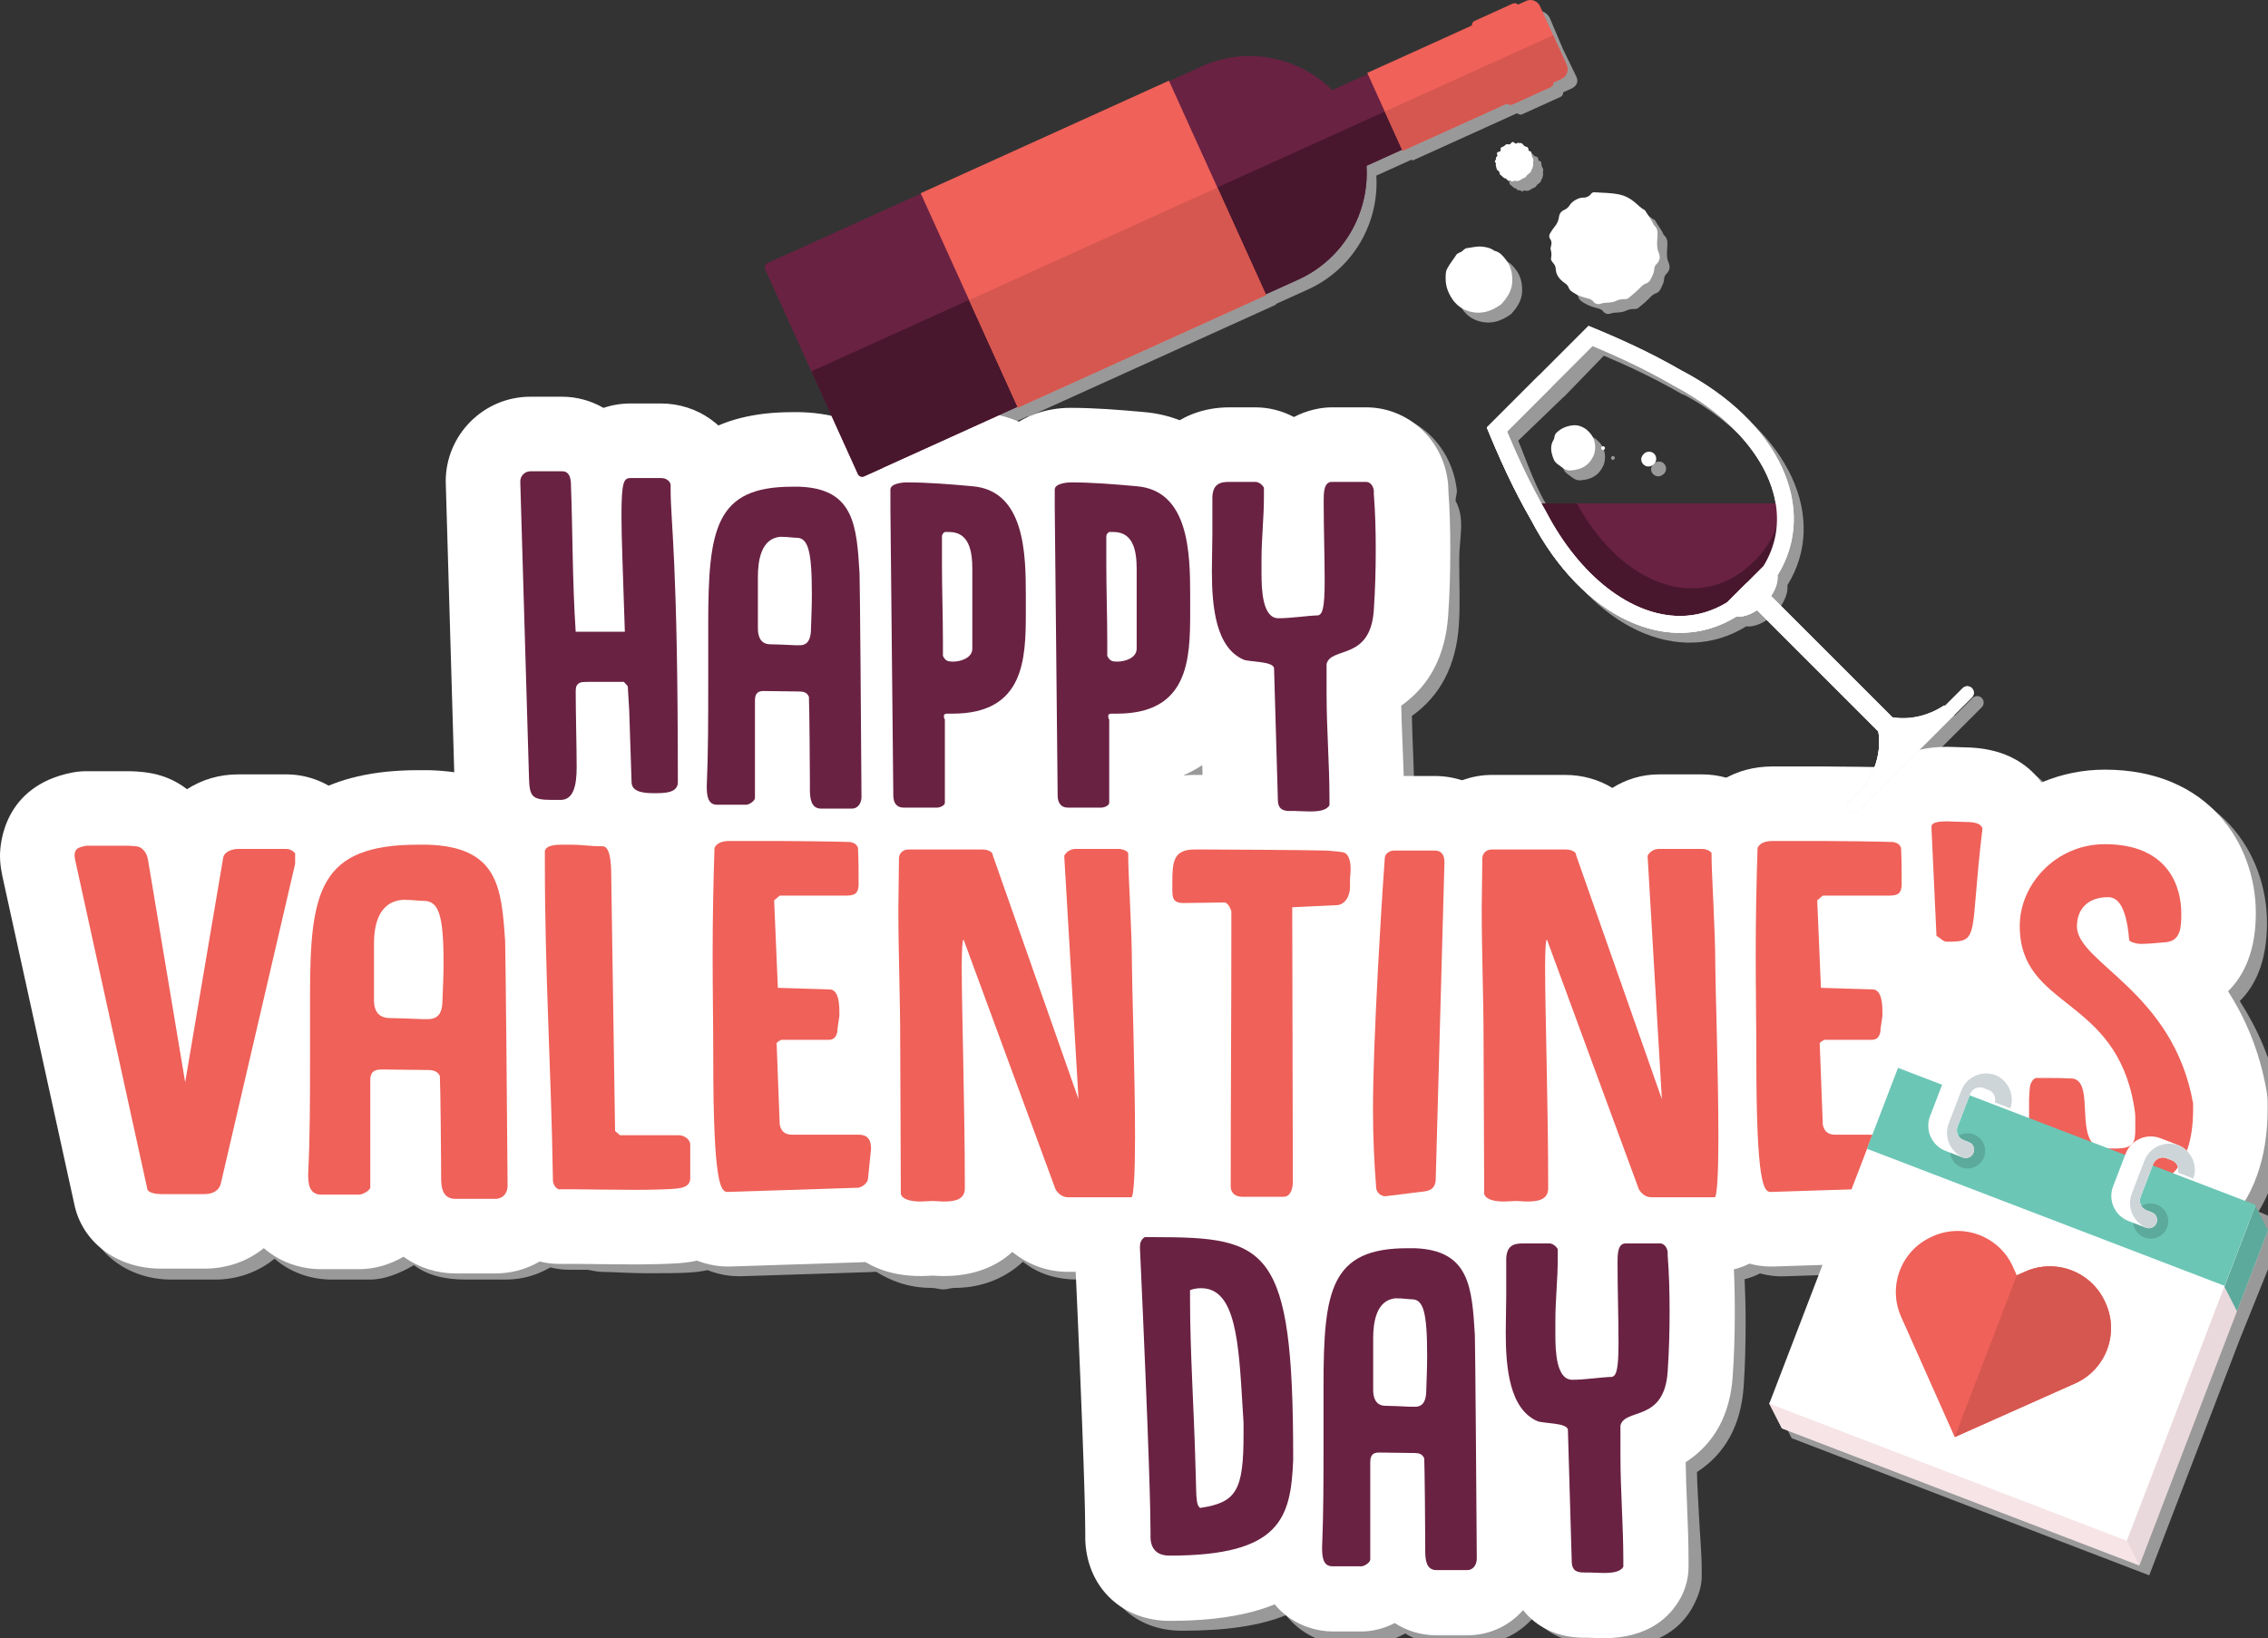 <?xml version="1.0" encoding="utf-8"?>
<!-- Generator: Adobe Illustrator 16.0.0, SVG Export Plug-In . SVG Version: 6.00 Build 0)  -->
<!DOCTYPE svg PUBLIC "-//W3C//DTD SVG 1.1//EN" "http://www.w3.org/Graphics/SVG/1.1/DTD/svg11.dtd">
<svg version="1.1" id="Layer_1" xmlns="http://www.w3.org/2000/svg" xmlns:xlink="http://www.w3.org/1999/xlink" x="0px" y="0px"
	 width="230.35px" height="166.425px" viewBox="0 0 230.35 166.425" enable-background="new 0 0 230.35 166.425"
	 xml:space="preserve">
<rect x="0" y="0" width="230.35" height="166.425" fill="#333333" stroke="none"/>
<path fill="#999999" d="M155.18,1.467c-0.14-0.136-0.345-0.188-0.53-0.104l-3.886,1.762c-0.145,0.066-0.218,0.203-0.243,0.352
	c-0.021,0.034-0.02,0.076-0.029,0.115l-10.624,4.815l0.053,0.116l-3.607,1.636c-3.405-3.379-8.656-4.499-13.278-2.405l-3.264,1.479
	l-0.027-0.06L94.532,20.595l0.027,0.063l-13.684,6.201c-0.009,0.002-0.022,0.001-0.037,0.007l-1.89,0.858
	c-0.239,0.108-0.348,0.39-0.239,0.628l6.742,14.883c-0.893-0.189-1.855-0.32-2.92-0.357c-0.088-0.003-0.999-0.004-0.999-0.004
	c-3.04,0-5.504,0.502-7.504,1.364c-1.549-1.402-3.596-2.242-5.812-2.242h-3.084c-0.97,0-1.896-0.002-2.757,0.29
	c-1.303-0.751-2.769-1.29-4.192-1.29h-3.231c-4.742,0-8.6,4.014-8.6,8.756c0,0.074,0.001,0.226,0.003,0.3l0.861,29.359
	c-0.78-0.109-1.611-0.16-2.494-0.187c-0.076-0.002-1.175,0.007-1.175,0.007c-3.729,0-6.699,0.754-9.081,1.751
	c-1.303-0.745-2.778-0.988-4.297-0.988H25.25c-1.924,0-3.706,0.391-5.174,1.345c-2.109-1.63-4.251-2.008-5.438-2.076
	c-0.144-0.008-0.285-0.27-0.43-0.27H9.856c-0.493,0-0.984,0.224-1.468,0.32c-6.952,1.375-7.304,7.371-7.304,8.541
	c0,0.665,0.086,1.259,0.146,1.594c0.024,0.168,0.057,0.358,0.093,0.525l7.295,33.352c0.779,3.908,4.338,6.668,8.81,6.668h4.417
	c2.327,0,4.426-0.799,6.038-2.121c1.658,1.447,3.775,2.121,5.824,2.121h3.85c1.531,0,3.104-0.658,4.481-1.465
	c1.39,1.043,3.159,1.465,5.298,1.465h4.038c1.667,0,3.206-0.464,4.522-1.24c0.625,0.164,1.267,0.24,1.915,0.24h1.767
	c0.317,0,0.895,0.209,1.606,0.219c1.258,0.016,2.908,0.137,4.388,0.137c1.806,0,3.576-0.001,4.552-0.08
	c0.616-0.044,1.188-0.114,1.735-0.238c1.296,0.521,2.481,0.621,3.115,0.621c0.082,0,0.163,0.006,0.245,0.002l13.313-0.427
	c0.147-0.005,0.294-0.022,0.441-0.036c1.354,0.836,3.173,1.645,5.624,1.645c0.403,0,0.842,0.158,1.221,0.158h0.01
	c0.368,0,0.736-0.156,1.104-0.156c3.073,0,5.377-1.186,6.968-2.664c1.581,1.301,3.553,1.82,5.651,1.82h0.787
	c0.872,20,1.497,25.086,1.497,26.594v0.687c0,0.127-0.26,0.254-0.254,0.381c0.271,4.716,3.665,8.009,8.442,8.009
	c4.531,0,7.931-0.502,10.581-1.58c1.498,1.885,3.651,2.91,5.783,2.91h2.985c1.127,0,2.295-0.498,3.364-1.049
	c1.282,0.84,2.774,1.049,4.223,1.049h3.134c2.279,0,4.29-1.107,5.673-2.695c1.296,1.646,3.354,2.695,6.222,2.695h0.449l0.298,0.203
	c0.379,0.02,0.806,0.133,1.211,0.133c4.626,0,6.938-2.179,7.953-4.047c0.529-0.972,0.936-2.014,0.936-3.119v-0.687
	c0-1.888-0.205-3.731-0.278-5.515c-0.063-1.519-0.188-2.965-0.202-4.416c2.914-1.892,4.485-4.828,4.746-8.76
	c0.143-2.111,0.194-4.199,0.194-6.568c0-1.565-0.041-2.954-0.104-4.262c0.495-0.125,1.025-0.315,1.563-0.59
	c0.904,0.242,1.688,0.297,2.162,0.297c0.082,0,0.161,0,0.243-0.004l4.943-0.16l-1.152,3.004l-4.255,11.092l1.28,2.511l36.313,13.929
	l4.254-11.091l5.008-13.052l3.991-9.898h0.293v-0.004l-1.521-2.512l-0.927-0.395c1.528-2.518,2.448-5.678,2.448-9.395v-0.593
	c0-0.442-0.259-0.884-0.337-1.318c-0.727-4.11-2.306-7.409-4.015-10.081c1.568-1.545,2.766-4.008,2.766-7.938
	c0-7.02-4.824-14.574-15.359-14.574c-2.287,0-4.476,0.471-6.449,1.31c-1.266-1.756-3.593-3.532-7.813-3.572l-1.539-0.05
	c-0.083-0.003-0.167-0.004-0.251-0.004c-1.1,0-2.063,0.135-2.93,0.353l5.373-5.376c0.258-0.257,0.258-0.678,0-0.937
	c-0.258-0.261-0.682-0.261-0.938,0l-1.81,1.806l-0.063-0.063c-1.65,1.093-3.55,1.501-5.267,1.213l-12.317-12.318
	c0.489-0.729,0.725-1.484,0.651-2.097c4.181-6.74,0.276-15.574-9.816-20.847c-3.157-1.834-6.411-3.283-9.381-4.498
	c-1.672,1.674-3.346,3.347-5.02,5.02l0,0c-1.771,1.77-3.538,3.54-5.309,5.31c1.215,2.969,2.663,6.221,4.495,9.381
	c5.273,10.089,14.104,13.995,20.849,9.814c0.61,0.076,1.369-0.16,2.099-0.652l12.317,12.32c0.194,1.169,0.061,2.484-0.384,3.685
	c-2.04-0.033-4.582,0.01-5.172,0.01h-5.109c-1.725,0-3.304,0.512-4.665,1.248c-0.787-0.225-1.617-0.248-2.466-0.248h-4.417
	c-1.688,0-3.321,0.469-4.714,1.348c-1.371-0.838-3.021-1.348-4.813-1.348h-7.382c-1.085,0-2.122,0.141-3.079,0.5
	c-0.868-0.285-1.803-0.5-2.789-0.5h-3.137c-0.029-1-0.069-2.286-0.113-3.352c-0.056-1.33-0.109-2.644-0.131-3.911
	c2.899-2.051,4.5-5.154,4.769-9.223c0.146-2.135,0.037-4.252,0.037-6.643c0-2.256,0.631-4.172-0.369-5.976v-0.055
	c0-0.278,0.16-0.752,0.129-1.028c-0.481-4.344-3.879-7.814-8.135-7.814h-3.476c-1.4,0-2.726,0.343-3.89,0.963
	c-1.19-0.622-2.522-0.963-3.895-0.963h-2.595c-1.923,0-3.639,0.671-5.063,1.513c-1.146-0.451-2.384-0.642-3.697-0.75
	c-2.409-0.22-4.975-0.374-7.394-0.374c-1.988,0-3.788,0.541-5.261,1.438c-0.66-0.283-1.351-0.504-2.07-0.672l1.876-0.844
	l0.028,0.065l25.211-11.422l-0.027-0.06l3.264-1.478c4.625-2.096,7.244-6.784,6.945-11.567l3.61-1.636l0.052,0.114l10.622-4.814
	c0.038,0.018,0.069,0.048,0.109,0.056c0.128,0.077,0.277,0.11,0.424,0.046l3.886-1.761c0.188-0.083,0.285-0.27,0.274-0.467
	l0.827-0.375c0.531-0.24,0.763-0.675,0.515-1.218l-1.358-2.794h-0.002l-1.33-3.141c-0.245-0.547-0.879-0.9-1.412-0.659L155.18,1.467
	z M123.221,79.725h-0.797c-0.294,0-0.675,0.014-1.11,0.058v-0.03c0.693-0.308,1.306-0.666,1.878-1.042
	C123.202,79.054,123.211,79.393,123.221,79.725z M154.197,44.769l4.641-4.471v0.025l4.056-4.188
	c2.256,0.946,5.152,2.288,8.031,3.958l0.028-0.029c5.79,3.023,9.637,7.93,10.388,11.93h-20.184h-3.608
	C156.088,49.994,155.056,46.812,154.197,44.769z"/>
<path fill="#999999" d="M168.954,48.175c0.315-0.278,0.352-0.738,0.078-1.05c-0.262-0.296-0.74-0.32-1.041-0.052
	c-0.338,0.305-0.395,0.716-0.14,1.035C168.129,48.457,168.598,48.487,168.954,48.175z"/>
<path fill="#999999" d="M163.92,46.681c0.085-0.068,0.131-0.167,0.057-0.267c-0.069-0.09-0.169-0.11-0.276-0.052
	c-0.074,0.08-0.111,0.175-0.042,0.272C163.725,46.732,163.825,46.76,163.92,46.681z"/>
<path fill="#999999" d="M152.852,26.497c-0.057-0.015-0.111-0.039-0.156-0.072c-0.354-0.252-0.75-0.325-1.179-0.37
	c-0.53-0.054-1.022,0.094-1.532,0.153c-0.25,0.03-0.37,0.259-0.568,0.373c-0.079,0.046-0.176,0.072-0.258,0.118
	c-0.083,0.046-0.184,0.088-0.231,0.165c-0.315,0.495-0.698,0.947-0.968,1.476c-0.149,0.303-0.128,0.628-0.133,0.953
	c-0.008,0.901,0.34,1.663,0.871,2.358c0.373,0.434,0.832,0.751,1.36,0.929c1.268,0.427,2.396,0.084,3.434-0.688
	c0.608-0.678,1.099-1.4,1.105-2.372c0.005-0.77-0.143-1.473-0.62-2.096C153.672,27.027,153.371,26.635,152.852,26.497z"/>
<path fill="#999999" d="M158.723,47.456c0.091,0.261,0.195,0.48,0.408,0.646c0.205,0.16,0.419,0.311,0.633,0.465
	c0.219,0.155,0.461,0.242,0.731,0.226c1.027-0.061,1.83-0.424,2.318-1.428c0.406-0.837,0.162-1.849-0.314-2.361
	c-0.18-0.181-0.263-0.286-0.366-0.364c-0.404-0.309-0.895-0.484-1.377-0.433c-0.617,0.063-1.21,0.3-1.675,0.753
	c-0.072,0.067-0.128,0.163-0.163,0.257c-0.052,0.148-0.044,0.324-0.122,0.452C158.432,46.258,158.509,46.842,158.723,47.456z"/>
<path fill="#999999" d="M158.946,28.03c0.022,0.08,0.063,0.164,0.063,0.245c0.012,0.671,0.392,1.108,0.9,1.472
	c0.162,0.115,0.348,0.234,0.402,0.435c0.099,0.345,0.383,0.474,0.648,0.639c0.37,0.229,0.78,0.357,1.192,0.466
	c0.256,0.065,0.496,0.121,0.668,0.34c0.199,0.26,0.474,0.323,0.766,0.223c0.28-0.098,0.56-0.093,0.845-0.113
	c0.225-0.018,0.463-0.058,0.661-0.149c0.296-0.14,0.582-0.212,0.908-0.195c0.134,0.008,0.303-0.035,0.402-0.114
	c0.396-0.323,0.791-0.651,1.146-1.018c0.185-0.188,0.359-0.373,0.606-0.451c0.271-0.085,0.418-0.265,0.536-0.51
	c0.146-0.31,0.315-0.611,0.329-0.966c0.009-0.214,0.093-0.385,0.246-0.529c0.364-0.344,0.374-0.769,0.188-1.178
	c-0.136-0.305-0.148-0.605-0.148-0.919c0.002-0.255,0.029-0.512,0.042-0.768c0.015-0.378,0.007-0.737-0.319-1.021
	c-0.119-0.105-0.154-0.301-0.244-0.445c-0.229-0.365-0.463-0.722-0.727-1.132c-0.408-0.183-0.726-0.564-1.105-0.863
	c-0.438-0.344-0.896-0.594-1.432-0.71c-0.869-0.188-1.755-0.178-2.636-0.237c-0.092-0.007-0.223,0.078-0.282,0.161
	c-0.229,0.312-0.533,0.39-0.898,0.39c-0.361-0.003-1.036,0.377-1.215,0.677c-0.151,0.257-0.338,0.445-0.613,0.564
	c-0.307,0.135-0.502,0.376-0.54,0.719c-0.048,0.414-0.232,0.757-0.501,1.066c-0.13,0.149-0.225,0.332-0.338,0.496
	c-0.16,0.228-0.223,0.446-0.039,0.707c0.138,0.193,0.144,0.423,0.074,0.658c-0.037,0.135-0.072,0.294-0.034,0.42
	c0.085,0.28,0.092,0.531,0.032,0.827C158.466,27.543,158.853,27.73,158.946,28.03z"/>
<path fill="#999999" d="M156.684,17.075c-0.111-0.162-0.131-0.34-0.144-0.521c-0.005-0.106-0.033-0.172-0.148-0.191
	c-0.085-0.016-0.161-0.069-0.157-0.165c0.01-0.201-0.109-0.278-0.279-0.306c-0.077-0.013-0.121-0.049-0.176-0.109
	c-0.123-0.138-0.242-0.309-0.474-0.245c-0.102-0.057-0.189-0.037-0.278,0.033c-0.045,0.034-0.106,0.028-0.153-0.012
	c-0.036-0.028-0.066-0.064-0.104-0.09c-0.115-0.075-0.199-0.068-0.281,0.054c-0.092,0.135-0.203,0.178-0.355,0.13
	c-0.063-0.021-0.122-0.017-0.179,0.031c-0.132,0.115-0.271,0.216-0.441,0.271c-0.076,0.025-0.112,0.094-0.109,0.176
	c0.001,0.027,0.008,0.055,0.01,0.082c0.005,0.097-0.044,0.157-0.13,0.19c-0.05,0.02-0.106,0.024-0.159,0.045
	c-0.064,0.027-0.094,0.086-0.092,0.155c0,0.036,0.014,0.07,0.029,0.104c0.039,0.09,0.018,0.161-0.061,0.217
	c-0.048,0.033-0.091,0.072-0.072,0.134c0.026,0.101-0.013,0.178-0.068,0.255c-0.049,0.065-0.072,0.131,0.014,0.188
	c0.043,0.028,0.061,0.076,0.049,0.121c-0.036,0.161,0.035,0.306,0.063,0.458c0.02,0.116,0.066,0.207,0.172,0.268
	c0.094,0.055,0.146,0.141,0.146,0.249c0,0.097,0.048,0.149,0.123,0.199c0.06,0.039,0.11,0.092,0.164,0.142
	c0.083,0.075,0.165,0.156,0.272,0.184c0.105,0.025,0.184,0.068,0.235,0.166c0.021,0.045,0.077,0.057,0.122,0.044
	c0.11-0.028,0.196,0.003,0.276,0.077c0.056,0.049,0.121,0.049,0.178,0.004c0.072-0.057,0.154-0.068,0.233-0.045
	c0.216,0.063,0.399-0.01,0.572-0.126c0.107-0.073,0.218-0.137,0.341-0.177c0.072-0.021,0.133-0.059,0.173-0.128
	c0.069-0.123,0.165-0.221,0.272-0.279c0.123-0.118,0.282-0.188,0.26-0.382c-0.002-0.021,0.027-0.046,0.047-0.065
	c0.051-0.056,0.077-0.12,0.09-0.197c0.023-0.16,0.105-0.313,0.04-0.484c-0.015-0.037,0.009-0.09,0.021-0.134
	C156.752,17.282,156.74,17.16,156.684,17.075z"/>
<g>
	<g>
		<g>
			<path fill="#FFFFFF" d="M118.81,164.664c-4.777,0-8.304-3.293-8.574-8.008c-0.007-0.128-0.011-0.255-0.011-0.382v-0.687
				c0-1.563-0.104-7.479-1.069-28.576c-0.005-0.102-0.007-0.202-0.007-0.303c0-2.791,1.312-5.213,3.6-6.646
				c1.055-0.66,2.272-1.011,3.517-1.011h0.979c5.571,0,12.504,0,16.741,5.89c3.348,4.653,3.981,11.677,3.981,23.009v0.393
				c0,0.092-0.002,0.185-0.006,0.275C137.493,159.865,131.765,164.664,118.81,164.664z"/>
			<path fill="#FFFFFF" d="M145.878,166.13c-1.447,0-2.939-0.403-4.223-1.244c-1.069,0.552-2.237,0.855-3.364,0.855h-2.985
				c-2.647,0-7.653-1.785-7.653-8.535c0-0.094,0.002-0.188,0.006-0.279c0.141-3.336,0.141-6.739,0.141-10.344v-5.824
				c0-7.696,0-20.577,15.145-20.577c0,0,0.89,0.001,0.968,0.004c11.614,0.409,12.234,10.657,12.499,15.034
				c0.008,0.133,0.012,0.267,0.012,0.4c0.042,1.873,0.111,9.935,0.196,22.668c0,4.418-3.341,7.844-7.604,7.844h-3.136V166.13z"/>
			<path fill="#FFFFFF" d="M162.864,166.425c-0.405,0-0.832-0.018-1.211-0.036l-0.298-0.013h-0.449c-5.157,0-7.705-3.789-7.89-7.309
				c-0.002-0.051-0.264-8.979-0.264-8.979c-6.452-3.409-6.452-11.866-6.452-14.717c0-0.781,0.016-1.533,0.028-2.229
				c0.011-0.521,0.021-1.005,0.021-1.442v-3.672c0-4.91,3.448-8.339,8.388-8.339h2.595c1.397,0,2.75,0.399,3.923,1.12
				c1.832-1.096,3.708-1.12,3.86-1.12h3.476c3.772,0,6.94,2.913,7.369,6.776c0.026,0.242,0.04,0.486,0.04,0.73v0.09
				c0.133,1.791,0.195,3.685,0.195,5.932c0,2.369-0.066,4.457-0.211,6.568c-0.26,3.932-1.863,6.869-4.777,8.76
				c0.016,1.451,0.075,2.897,0.14,4.416c0.073,1.783,0.149,3.627,0.149,5.515v0.687c0,1.105-0.276,2.195-0.807,3.168
				C169.673,164.199,167.49,166.425,162.864,166.425z"/>
		</g>
		<g>
			<path fill="#FFFFFF" d="M116.264,125.681h0.979c11.503,0,14.098,0.93,14.098,22.271v0.393c-0.244,5.873-1.272,9.691-12.53,9.691
				c-0.49,0-1.86-0.049-1.959-1.763c0-0.049,0,0,0-0.687c0-1.664-0.099-7.488-1.076-28.879
				C115.775,126.317,115.873,125.925,116.264,125.681z M120.866,131.946c0,5.287,0.392,11.161,0.538,16.496
				c0,0.392,0.098,2.938,0.098,3.378c0.049,0.295,0,1.127,0.393,1.37c3.672-0.538,4.405-1.763,4.405-7.44v-1.224l-0.099-1.614
				c-0.392-6.561-0.685-12.043-4.209-12.043c-0.392,0-0.734,0.051-1.126,0.196V131.946z"/>
			<path fill="#FFFFFF" d="M134.424,146.583v-5.826c0-9.691,0.734-13.95,8.519-13.95h0.733c5.58,0.196,5.825,3.965,6.118,8.812
				c0,0.244,0.049,0.539,0.196,22.713c0,0.539-0.294,1.174-0.979,1.174h-3.133c-1.026,0-1.125-1.075-1.125-1.957v-0.832
				c0-1.225-0.05-7.342-0.099-8.565c-0.195-0.44-0.538-0.539-0.979-0.539l-3.621-0.049c-0.589,0-0.883,0.245-0.883,0.979v9.889
				c0,0.293-0.587,0.686-0.881,0.686h-2.985c-0.979,0-1.027-1.076-1.027-1.908C134.424,153.729,134.424,150.302,134.424,146.583z
				 M140.641,142.813c0.195,0,1.908,0.049,2.644,0.099h0.44c0.832,0,1.076-0.638,1.126-1.42c0.049-1.42,0.098-2.691,0.098-3.77
				c0-4.454-0.392-5.729-1.566-5.729c-0.343,0-0.881-0.098-1.614-0.098c-2.007,0.146-2.302,2.496-2.302,4.063v5.238
				C139.466,141.981,139.711,142.765,140.641,142.813z"/>
			<path fill="#FFFFFF" d="M152.976,128.031c0-1.566,0.832-1.714,1.762-1.714h2.595c0.343,0,0.687,0.244,0.881,0.587v0.979
				c0,2.104-0.243,4.16-0.243,6.314v1.42c0,1.664,0.098,4.553,1.713,4.553c1.32,0,2.74-0.246,4.063-0.295
				c0.393-0.146,0.637-0.635,0.637-3.426c0-2.691-0.098-5.336-0.098-7.979v-0.195c0-0.832,0-1.958,0.832-1.958h3.476
				c0.44,0,0.734,0.44,0.783,0.882v0.342c0.146,1.86,0.195,3.721,0.195,5.678c0,1.959-0.049,3.967-0.195,6.119
				c-0.343,5.188-4.355,3.672-4.797,5.482v3.035c0,3.622,0.293,7.098,0.293,10.622v0.687c-0.293,0.537-1.126,0.635-2.007,0.635
				c-0.538,0-1.126-0.049-1.469-0.049h-0.489c-0.637,0-1.224-0.098-1.272-1.027l-0.392-13.461c-0.049-0.734-2.447-0.637-3.084-0.881
				c-2.839-1.225-3.229-5.385-3.229-9.008c0-1.371,0.049-2.644,0.049-3.67v-3.672H152.976z"/>
		</g>
	</g>
	<ellipse fill="#FFFFFF" cx="198.541" cy="109.058" rx="12.307" ry="13.883"/>
	<g>
		<g>
			<path fill="#FFFFFF" d="M56.073,88.833c-6.157,0-9.772-3.568-9.92-9.792c0,0-0.883-30.063-0.883-30.137
				c0-4.743,3.857-8.601,8.6-8.601h3.231c1.425,0,2.89,0.382,4.193,1.134c0.86-0.293,1.786-0.448,2.756-0.448h3.084
				c3.72,0,6.998,2.333,8.16,5.804c0.261,0.775,0.393,1.587,0.393,2.404v0.49c0,0.771,0.051,1.637,0.129,2.95
				c0.211,3.569,0.604,10.213,0.604,26.812c0,3.231-2.09,8.699-9.922,8.699c-1.835,0-3.354-0.312-4.605-0.827
				c-2.045,1.333-4.149,1.487-4.589,1.506c-0.102,0.004-0.201,0.006-0.303,0.006H56.073L56.073,88.833z"/>
			<path fill="#FFFFFF" d="M83.386,89.716c-1.465,0-2.935-0.375-4.238-1.116c-1.073,0.47-2.223,0.724-3.35,0.724h-2.985
				c-4.143,0-8.601-2.968-8.601-9.482c0-0.106,0.002-0.212,0.008-0.319c0.14-3.316,0.14-6.71,0.14-10.304v-5.824
				c0-7.522,0-21.524,16.09-21.524h0.734c0.088,0,0.177,0.001,0.265,0.005c7.165,0.25,10.302,4.375,11.534,6.811
				c1.508,2.98,1.704,6.237,1.878,9.11c0.01,0.152,0.014,0.305,0.014,0.457c0.043,1.853,0.112,9.92,0.196,22.663
				c0,4.956-3.756,8.797-8.552,8.797h-3.133V89.716z"/>
			<path fill="#FFFFFF" d="M91.755,89.619c-4.821,0-8.6-3.865-8.6-8.796l-0.293-29.098v-1.985c0-4.736,3.95-8.307,9.188-8.307
				c2.42,0,4.983,0.204,7.395,0.423c5.385,0.444,9.51,3.867,11.252,9.386c0.984,3.12,1.066,6.289,1.066,9.267v1.714
				c0,2.625,0,6.59-1.73,10.196c-0.92,1.917-2.819,4.707-6.493,6.335v2.803c0,4.445-3.748,8.063-8.354,8.063H91.755z"/>
			<path fill="#FFFFFF" d="M108.447,89.619c-4.822,0-8.6-3.865-8.6-8.796l-0.294-29.098v-1.985c0-4.736,3.948-8.307,9.188-8.307
				c2.419,0,4.983,0.204,7.394,0.423c5.386,0.444,9.511,3.867,11.253,9.386c0.983,3.12,1.065,6.289,1.065,9.267v1.714
				c0,2.625,0,6.59-1.729,10.196c-0.92,1.917-2.819,4.707-6.493,6.335v2.803c0,4.445-3.748,8.063-8.355,8.063H108.447z"/>
			<path fill="#FFFFFF" d="M133.019,90.009c-0.421,0-0.863-0.02-1.256-0.038l-0.275-0.013l-0.427,0.002
				c-5.519,0-8.62-4.127-8.835-8.204c-0.003-0.059-0.248-8.463-0.248-8.463c-6.469-3.815-6.469-12.357-6.469-15.283
				c0-0.788,0.016-1.544,0.028-2.247c0.01-0.514,0.021-0.993,0.021-1.425v-3.671c0-5.467,3.838-9.286,9.334-9.286h2.595
				c1.385,0,2.729,0.348,3.932,0.983c1.366-0.714,2.783-0.983,3.853-0.983h3.476c4.256,0,7.828,3.276,8.311,7.619
				c0.03,0.277,0.046,0.556,0.046,0.834v0.055c0.134,1.804,0.194,3.709,0.194,5.966c0,2.391-0.066,4.498-0.213,6.633
				c-0.269,4.068-1.867,7.151-4.769,9.202c0.021,1.266,0.075,2.54,0.131,3.87c0.074,1.792,0.151,3.646,0.151,5.554v0.686
				c0,1.269-0.318,2.517-0.928,3.63C140.738,87.141,138.372,90.009,133.019,90.009z"/>
		</g>
		<g>
			<path fill="#FFFFFF" d="M63.905,72.157c-0.049-0.734-0.146-2.447-0.146-2.447l-0.392-0.44h-3.378c-0.392,0-0.734,0-0.979,0.049
				c-0.44,0.146-0.538,0.44-0.538,0.881c0,2.203,0.098,5.874,0.098,7.734c0,1.909-0.342,3.279-1.566,3.328h-0.93
				c-2.104,0-2.301-0.343-2.35-2.398l-0.882-29.957c0-0.539,0.44-1.028,1.027-1.028H57.1c0.685,0,0.832,0.588,0.881,1.126
				c0.194,5.237,0.146,9.985,0.489,15.175h4.992c-0.195-6.266-0.343-9.398-0.343-11.797c0-3.476,0.245-3.818,0.93-3.818h3.084
				c0.44,0,0.832,0.195,0.979,0.636v0.49c0,3.524,0.734,6.95,0.734,29.762c0,1.126-1.371,1.126-2.351,1.126
				c-0.783,0-2.35,0-2.35-1.126L63.905,72.157z"/>
			<path fill="#FFFFFF" d="M71.932,69.22v-5.824c0-9.692,0.733-13.951,8.518-13.951h0.734c5.58,0.195,5.824,3.965,6.117,8.811
				c0,0.245,0.051,0.539,0.196,22.713c0,0.539-0.294,1.176-0.979,1.176h-3.133c-1.027,0-1.127-1.077-1.127-1.959v-0.832
				c0-1.224-0.049-7.342-0.098-8.566c-0.195-0.44-0.538-0.538-0.979-0.538l-3.623-0.049c-0.587,0-0.881,0.245-0.881,0.979v9.888
				c0,0.294-0.588,0.685-0.882,0.685h-2.985c-0.979,0-1.027-1.076-1.027-1.908C71.932,76.367,71.932,72.94,71.932,69.22z
				 M78.149,65.451c0.195,0,1.909,0.049,2.644,0.098h0.44c0.832,0,1.077-0.636,1.126-1.419c0.049-1.42,0.098-2.692,0.098-3.77
				c0-4.455-0.392-5.728-1.565-5.728c-0.344,0-0.882-0.098-1.615-0.098c-2.007,0.146-2.301,2.496-2.301,4.063v5.238
				C76.974,64.619,77.219,65.402,78.149,65.451z"/>
			<path fill="#FFFFFF" d="M90.434,49.738c0-0.637,1.32-0.734,1.614-0.734c2.153,0,4.553,0.195,6.706,0.392
				c5.336,0.44,5.435,6.853,5.435,11.111v1.714c0,4.748-0.146,10.279-7.44,10.279h-0.637c-0.195,0.049-0.244,0.098-0.244,0.245
				c0,0.098,0,0.244,0.098,0.342v8.469c0,0.294-0.537,0.489-0.782,0.489h-3.428c-0.686,0-1.026-0.489-1.026-1.224l-0.294-29.174
				L90.434,49.738L90.434,49.738z M95.769,66.626c0.245,0.538,0.539,0.587,1.027,0.587c0.734,0,1.958-0.343,1.958-1.321v-8.077
				c0-1.762-0.294-3.769-2.35-3.769h-0.44c-0.195,0.098-0.244,0.244-0.294,0.392v2.839c0,2.447,0.099,5.482,0.099,7.93V66.626z"/>
			<path fill="#FFFFFF" d="M107.125,49.738c0-0.637,1.321-0.734,1.615-0.734c2.153,0,4.552,0.195,6.706,0.392
				c5.336,0.44,5.434,6.853,5.434,11.111v1.714c0,4.748-0.146,10.279-7.439,10.279h-0.637c-0.195,0.049-0.244,0.098-0.244,0.245
				c0,0.098,0,0.244,0.098,0.342v8.469c0,0.294-0.538,0.489-0.783,0.489h-3.427c-0.686,0-1.027-0.489-1.027-1.224l-0.294-29.174
				L107.125,49.738L107.125,49.738z M112.46,66.626c0.245,0.538,0.539,0.587,1.028,0.587c0.734,0,1.958-0.343,1.958-1.321v-8.077
				c0-1.762-0.294-3.769-2.35-3.769h-0.44c-0.196,0.098-0.245,0.244-0.294,0.392v2.839c0,2.447,0.098,5.482,0.098,7.93V66.626z"/>
			<path fill="#FFFFFF" d="M123.131,50.668c0-1.566,0.832-1.713,1.763-1.713h2.595c0.343,0,0.686,0.244,0.881,0.587v0.979
				c0,2.104-0.244,4.16-0.244,6.314v1.419c0,1.665,0.099,4.553,1.713,4.553c1.321,0,2.741-0.244,4.063-0.294
				c0.392-0.146,0.637-0.636,0.637-3.426c0-2.692-0.098-5.336-0.098-7.979v-0.195c0-0.832,0-1.958,0.832-1.958h3.476
				c0.44,0,0.734,0.44,0.783,0.881v0.343c0.146,1.86,0.195,3.72,0.195,5.678s-0.05,3.965-0.195,6.119
				c-0.343,5.188-4.356,3.671-4.798,5.482v3.035c0,3.622,0.294,7.098,0.294,10.622v0.686c-0.294,0.538-1.126,0.636-2.007,0.636
				c-0.538,0-1.126-0.049-1.47-0.049h-0.488c-0.637,0-1.225-0.098-1.272-1.027l-0.392-13.462c-0.049-0.734-2.447-0.636-3.084-0.881
				c-2.839-1.224-3.23-5.385-3.23-9.007c0-1.371,0.049-2.644,0.049-3.672v-3.671H123.131z"/>
		</g>
	</g>
	<g>
		<g>
			<path fill="#FFFFFF" d="M16.343,128.88c-4.47,0-8.028-2.692-8.809-6.602L0.239,88.996c-0.037-0.166-0.068-0.336-0.093-0.504
				C0.086,88.156,0,87.608,0,86.943c0-1.17,0.353-7.079,7.305-8.452c0.482-0.096,0.976-0.144,1.468-0.144h4.354
				c0.144,0,0.286,0.004,0.43,0.012c1.188,0.067,3.329,0.188,5.438,1.818c1.468-0.955,3.25-1.507,5.174-1.507h4.921
				c2.5,0,4.896,1.097,6.575,3.009c1.213,1.381,1.882,3.156,1.882,4.996v1.076c0,0.578-0.065,1.152-0.196,1.715l-7.47,32.146
				c-0.849,4.299-4.545,7.268-9.118,7.268H16.343z"/>
			<path fill="#FFFFFF" d="M46.252,129.367c-1.855,0-3.721-0.574-5.271-1.697c-1.385,0.815-2.968,1.267-4.51,1.267h-3.85
				c-4.286,0-8.897-3.026-8.897-9.673c0-0.125,0.003-0.25,0.009-0.375c0.18-3.637,0.18-7.366,0.18-11.314v-6.408
				c0-8.574,0-22.924,18.551-22.924c0,0,1.099,0.001,1.174,0.003c14.058,0.422,14.867,11.849,15.213,16.729
				c0.011,0.149,0.017,0.298,0.019,0.448c0.055,2.186,0.146,11.051,0.253,25.021c0,5.029-3.88,8.924-8.834,8.924H46.252z"/>
			<path fill="#FFFFFF" d="M64.489,128.451c-1.479,0-3.13-0.021-4.388-0.037c-0.713-0.008-1.29-0.017-1.606-0.017h-1.767
				c-1.024,0-2.037-0.208-2.979-0.61c-3.108-1.33-5.127-4.381-5.162-7.789c-0.08-4.902-0.238-9.377-0.394-13.705
				c-0.209-5.873-0.427-11.945-0.427-18.865v-0.969c0-0.529,0.056-1.058,0.166-1.574c0.235-1.109,1.787-6.645,9.174-6.645h0.945
				c0.862,0,1.511,0.057,2.031,0.102c0.412,0.036,0.684,0.059,1.125,0.059c2.537,0,8.433,1.096,8.456,11.229l0.273,18.183
				c4.285,0.485,7.741,4.149,7.741,8.433v3.447c0,3.865-2.704,8.202-8.638,8.628C68.063,128.4,66.294,128.451,64.489,128.451z"/>
			<path fill="#FFFFFF" d="M73.891,128.666c-1.685,0-7.27-0.605-8.471-8.398c-0.383-2.484-0.554-6.416-0.554-12.747
				c0-1.688-0.015-3.375-0.031-5.075c-0.016-1.773-0.032-3.561-0.032-5.374c0-3.627,0.063-7.286,0.193-11.188
				c0.034-1.025,0.277-2.033,0.713-2.963c1.485-3.166,4.615-5.056,8.37-5.056h5.11c0.894,0,6.295,0.049,7.596,0.118
				c0.474,0.025,0.943,0.095,1.403,0.208c2.839,0.697,4.973,2.543,6.007,5.197c0.295,0.757,0.467,1.557,0.507,2.37
				c0.072,1.43,0.072,2.716,0.072,4.205c0,0.293-0.018,0.584-0.05,0.873c-0.303,2.596-1.54,4.713-3.397,6.069
				c0.899,1.447,1.492,3.367,1.492,5.878v0.43c0,0.367-0.026,0.734-0.08,1.099l-0.14,0.953c-0.104,1.286-0.468,2.485-1.039,3.542
				c2.715,1.505,4.476,4.423,4.476,7.928c0,0.258-0.013,0.516-0.039,0.771l-0.313,3.07c-0.018,0.162-0.039,0.324-0.065,0.485
				c-0.563,3.338-3.226,6.137-6.628,6.963c-0.506,0.123-1.022,0.192-1.542,0.21l-13.313,0.432
				C74.054,128.664,73.973,128.666,73.891,128.666z"/>
			<path fill="#FFFFFF" d="M95.848,129.634c-0.368,0-0.736-0.02-1.104-0.045l-0.01-0.002c-0.379,0.024-0.816,0.047-1.221,0.047
				c-6.78,0-8.78-4.608-9.232-6.02c-0.235-0.736-0.356-1.503-0.359-2.275l-0.063-15.459c0-2.187-0.047-4.432-0.093-6.604
				c-0.048-2.25-0.098-4.578-0.098-6.893c0-0.42,0.017-1.584,0.033-2.748c0.015-1.071,0.031-2.145,0.031-2.531
				c0-0.37,0.026-0.738,0.081-1.104c0.622-4.216,4.196-7.277,8.501-7.277h7.382c1.792,0,3.442,0.483,4.813,1.322
				c1.394-0.879,3.025-1.375,4.715-1.375h4.417c3.38,0,6.443,1.883,7.807,4.798c0.469,1.004,0.712,2.099,0.712,3.207v0.322
				c0,0.61,0.068,2.084,0.134,3.51c0.109,2.359,0.244,5.295,0.244,7.641c0,0.563,0.037,1.975,0.084,3.83
				c0.092,3.701,0.231,9.294,0.231,13.568c0,1.332-0.02,3.24-0.106,4.772c-0.477,8.246-6.124,8.888-7.844,8.888h-6.437
				c-2.099,0-4.069-0.728-5.65-2.026C101.225,128.656,98.921,129.634,95.848,129.634z"/>
			<path fill="#FFFFFF" d="M126.136,129.151c-4.884,0-8.708-3.776-8.708-8.596c0-4.427,0.016-8.853,0.03-13.277
				c0.011-2.796,0.021-5.591,0.025-8.387c-3.244-0.997-5.988-3.796-5.988-8.661v-0.484c0-10.226,7.534-11.021,9.844-11.021h0.946
				c2.146,0,10.088,0.054,12.426,0.111h-0.001c0.607,0.015,1.749,0.098,2.621,0.229c3.656,0.491,7.417,3.51,7.417,9.226
				c0,0.424-0.026,0.85-0.063,1.239v0.593c0,4.121-2.403,7.545-5.854,8.844l0.048,21.086c0,5.195-3.662,9.1-8.52,9.1
				L126.136,129.151L126.136,129.151z"/>
			<path fill="#FFFFFF" d="M140.711,129.097c-4.557,0-8.288-3.583-8.509-8.069c-0.228-3.084-0.325-5.569-0.325-8.284
				c0-3.953,0.196-8.582,0.516-14.771l0.126-2.201c0.15-2.653,0.321-5.655,0.568-9.043c0.229-4.393,3.958-7.897,8.509-7.897h4.102
				c4.893,0,8.581,3.765,8.581,8.757c0,0.068-0.884,32.24-0.884,32.24c-0.063,4.631-3.281,8.199-7.882,8.729l-3.868,0.479
				C141.334,129.078,141.023,129.097,140.711,129.097z"/>
			<path fill="#FFFFFF" d="M155.098,129.634c-0.368,0-0.736-0.02-1.104-0.045l-0.01-0.002c-0.379,0.024-0.816,0.047-1.221,0.047
				c-6.78,0-8.78-4.608-9.231-6.02c-0.235-0.736-0.356-1.503-0.359-2.275l-0.063-15.459c0-2.187-0.048-4.432-0.094-6.604
				c-0.047-2.25-0.097-4.578-0.097-6.893c0-0.42,0.017-1.584,0.032-2.748c0.017-1.071,0.031-2.145,0.031-2.531
				c0-0.37,0.025-0.738,0.081-1.104c0.621-4.216,4.196-7.277,8.501-7.277h7.382c1.792,0,3.442,0.483,4.813,1.322
				c1.393-0.879,3.024-1.375,4.714-1.375h4.417c3.38,0,6.443,1.883,7.807,4.798c0.469,1.004,0.712,2.099,0.712,3.207v0.322
				c0,0.61,0.068,2.084,0.134,3.51c0.109,2.359,0.244,5.295,0.244,7.641c0,0.563,0.037,1.975,0.084,3.83
				c0.092,3.701,0.231,9.294,0.231,13.568c0,1.332-0.02,3.24-0.106,4.772c-0.477,8.246-6.124,8.888-7.844,8.888h-6.436
				c-2.1,0-4.07-0.728-5.651-2.026C160.475,128.656,158.171,129.634,155.098,129.634z"/>
			<path fill="#FFFFFF" d="M179.833,128.666c-1.684,0-7.27-0.605-8.47-8.398c-0.384-2.484-0.554-6.416-0.554-12.747
				c0-1.688-0.017-3.375-0.031-5.075c-0.018-1.773-0.032-3.561-0.032-5.374c0-3.627,0.063-7.286,0.193-11.188
				c0.034-1.025,0.275-2.033,0.713-2.963c1.485-3.166,4.614-5.056,8.37-5.056h5.109c0.895,0,6.294,0.049,7.596,0.118
				c0.474,0.025,0.942,0.095,1.402,0.208c2.839,0.697,4.974,2.543,6.008,5.197c0.295,0.757,0.467,1.557,0.508,2.37
				c0.07,1.43,0.07,2.716,0.07,4.205c0,0.293-0.017,0.584-0.05,0.873c-0.301,2.596-1.539,4.713-3.396,6.069
				c0.898,1.447,1.491,3.367,1.491,5.878v0.43c0,0.367-0.025,0.734-0.079,1.099l-0.141,0.953c-0.103,1.286-0.467,2.485-1.038,3.542
				c2.715,1.505,4.477,4.423,4.477,7.928c0,0.258-0.014,0.518-0.039,0.773l-0.315,3.07c-0.017,0.162-0.039,0.323-0.064,0.484
				c-0.563,3.338-3.227,6.136-6.628,6.962c-0.507,0.123-1.022,0.192-1.542,0.21l-13.313,0.432
				C179.996,128.664,179.915,128.666,179.833,128.666z"/>
			<path fill="#FFFFFF" d="M197.814,103.244c-2.745,0-4.508-1.24-5.216-1.787c-2.064-1.32-3.371-3.565-3.484-6.029l-0.505-10.936
				c-0.006-0.115-0.008-0.232-0.008-0.349v-0.161c0-2.806,1.912-8.112,9.149-8.112c0.083,0,0.165,0.001,0.248,0.004l1.536,0.05
				c7.544,0.071,9.023,5.691,9.244,6.824c0.151,0.776,0.18,1.57,0.086,2.355c-0.328,2.719-0.495,4.727-0.629,6.34
				C207.895,95.566,207.258,103.244,197.814,103.244z"/>
			<path fill="#FFFFFF" d="M214.219,128.828c-9.397,0-15.712-6.052-15.712-15.06v-1.993c0-0.372,0.021-2.298,0.438-3.707
				c0.44-1.521,1.251-2.841,2.312-3.861c-1.987-2.326-3.693-5.541-3.693-10.151c0-8.75,7.273-15.868,16.217-15.868
				c10.535,0,15.333,7.555,15.333,14.575c0,3.93-1.251,6.394-2.819,7.937c1.709,2.672,3.176,5.971,3.902,10.082
				c0.077,0.436,0.115,0.877,0.115,1.318v0.593C230.309,122.794,224.294,128.828,214.219,128.828z"/>
		</g>
		<g>
			<path fill="#FFFFFF" d="M7.636,87.375c0-0.055-0.063-0.322-0.063-0.432c0-0.754,0.379-0.861,1.199-1.023h4.354
				c0.946,0.055,1.137,0.055,1.577,0.594c0.379,0.484,0.379,1.347,0.505,1.885l3.598,21.546l3.849-22.729
				c0.063-0.7,0.946-0.971,1.515-0.971h4.921c0.38,0,0.694,0.217,0.885,0.432v1.078l-7.51,32.316
				c-0.126,0.809-0.757,1.239-1.702,1.239h-4.417c-0.441,0-1.325-0.106-1.389-0.539L7.636,87.375z"/>
			<path fill="#FFFFFF" d="M31.488,107.574v-6.41c0-10.664,0.946-15.352,10.979-15.352h0.946c7.193,0.216,7.509,4.363,7.887,9.695
				c0,0.27,0.063,0.593,0.254,24.992c0,0.592-0.38,1.293-1.263,1.293h-4.038c-1.324,0-1.451-1.186-1.451-2.154v-0.916
				c0-1.346-0.063-8.079-0.127-9.426c-0.252-0.484-0.692-0.594-1.262-0.594l-4.669-0.054c-0.757,0-1.136,0.271-1.136,1.077v10.881
				c0,0.323-0.757,0.754-1.136,0.754h-3.85c-1.262,0-1.325-1.186-1.325-2.102C31.488,115.438,31.488,111.667,31.488,107.574z
				 M39.5,103.425c0.253,0,2.461,0.055,3.407,0.107h0.568c1.071,0,1.388-0.699,1.45-1.562c0.063-1.563,0.126-2.964,0.126-4.147
				c0-4.9-0.505-6.302-2.019-6.302c-0.442,0-1.136-0.108-2.082-0.108c-2.587,0.162-2.966,2.748-2.966,4.471v5.765
				C37.987,102.509,38.302,103.373,39.5,103.425z"/>
			<path fill="#FFFFFF" d="M55.339,87.429v-0.971c0.126-0.592,1.073-0.646,1.768-0.646h0.945c1.137,0,1.704,0.161,3.155,0.161
				c0.883,0,0.883,2.209,0.883,3.717l0.38,25.208l0.505,0.433h5.993c0.567,0,1.137,0.483,1.137,0.914v3.447
				c0,0.862-0.82,1.023-1.642,1.077c-0.631,0.056-2.208,0.108-3.975,0.108c-2.335,0-5.111-0.055-5.994-0.055h-1.767
				c-0.379-0.162-0.568-0.593-0.568-0.916C55.97,108.166,55.339,99.225,55.339,87.429z"/>
			<path fill="#FFFFFF" d="M74.081,85.436h5.11c1.072,0,6.184,0.054,7.192,0.106c0.441,0.108,0.632,0.271,0.758,0.594
				c0.063,1.238,0.063,2.424,0.063,3.824c-0.063,0.539-0.126,1.022-1.198,1.022h-6.813l-0.567,0.483l0.378,8.889l5.301,0.162
				c0.758,0.054,0.946,1.131,0.946,2.262v0.432l-0.188,1.293c0,0.431-0.126,1.131-0.885,1.131H79.38
				c-0.063,0-0.188,0.107-0.314,0.162l-0.189,0.16l0.315,8.297c0.126,0.592,0.44,1.021,1.262,1.021h6.751
				c1.073,0,1.262,0.7,1.262,1.455l-0.313,3.07c-0.063,0.377-0.505,0.754-0.947,0.861l-13.313,0.43
				c-0.694,0-1.451-0.754-1.451-13.572c0-3.447-0.063-6.895-0.063-10.449c0-3.556,0.063-7.164,0.189-10.936
				C72.819,85.597,73.45,85.436,74.081,85.436z"/>
			<path fill="#FFFFFF" d="M97.867,95.455c-0.126,0-0.188,1.076-0.188,2.854c0,4.579,0.314,13.896,0.314,22.406
				c0,1.187-1.072,1.348-2.145,1.348c-0.379,0-0.759-0.055-1.137-0.055c-0.253,0-0.758,0.055-1.198,0.055
				c-0.884,0-1.829-0.161-2.02-0.754l-0.063-15.459c0-4.471-0.189-8.995-0.189-13.467c0-0.807,0.063-4.471,0.063-5.277
				c0.063-0.432,0.379-0.809,1.01-0.809h7.382c0.505,0,1.136,0.162,1.136,0.593l8.707,24.776l-1.451-24.724
				c0.189-0.377,0.632-0.7,1.137-0.7h4.417c0.314,0,0.819,0.162,0.945,0.432v0.322c0,1.887,0.378,7.435,0.378,11.15
				c0,1.725,0.315,11.042,0.315,17.396c0,3.447-0.126,6.088-0.378,6.088h-6.437c-0.567,0-1.01-0.377-1.263-0.809L97.867,95.455z"/>
			<path fill="#FFFFFF" d="M125.063,94.054V92.6c0-0.108-0.315-0.916-0.694-0.916l-4.164,0.054c-1.136,0-1.136-0.593-1.136-1.508
				v-0.484c0-2.154,0.063-3.447,2.271-3.447h0.946c2.271,0,10.032,0.055,12.241,0.107c0.314,0,1.514,0.107,1.767,0.161
				c0.693,0.054,0.883,0.916,0.883,1.724c0,0.377-0.063,0.754-0.063,1.023v0.809c0,0.969-0.568,1.832-1.389,1.832l-4.479,0.215
				l0.063,27.9c0,0.594-0.189,1.51-0.947,1.51h-4.228c-0.567,0-1.136-0.324-1.136-1.023C125,111.721,125.063,102.888,125.063,94.054
				z"/>
			<path fill="#FFFFFF" d="M139.45,112.744c0-3.717,0.189-8.24,0.505-14.382c0.189-3.231,0.379-6.896,0.694-11.202
				c0-0.377,0.44-0.754,0.946-0.754h4.102c0.82,0,1.009,0.592,1.009,1.184l-0.883,32.104c0,0.646-0.189,1.239-1.199,1.348
				l-3.912,0.484c-0.566,0-0.945-0.484-0.945-0.916C139.576,118.078,139.45,115.653,139.45,112.744z"/>
			<path fill="#FFFFFF" d="M157.117,95.455c-0.126,0-0.188,1.076-0.188,2.854c0,4.579,0.314,13.896,0.314,22.406
				c0,1.187-1.072,1.348-2.145,1.348c-0.379,0-0.759-0.055-1.137-0.055c-0.253,0-0.758,0.055-1.198,0.055
				c-0.884,0-1.829-0.161-2.02-0.754l-0.063-15.459c0-4.471-0.189-8.995-0.189-13.467c0-0.807,0.063-4.471,0.063-5.277
				c0.063-0.432,0.379-0.809,1.01-0.809h7.382c0.505,0,1.136,0.162,1.136,0.593l8.707,24.776l-1.451-24.724
				c0.189-0.377,0.632-0.7,1.137-0.7h4.417c0.314,0,0.819,0.162,0.945,0.432v0.322c0,1.887,0.378,7.435,0.378,11.15
				c0,1.725,0.315,11.042,0.315,17.396c0,3.447-0.126,6.088-0.378,6.088h-6.437c-0.567,0-1.01-0.377-1.263-0.809L157.117,95.455z"/>
			<path fill="#FFFFFF" d="M180.022,85.436h5.109c1.071,0,6.184,0.054,7.192,0.106c0.441,0.108,0.631,0.271,0.757,0.594
				c0.063,1.238,0.063,2.424,0.063,3.824c-0.063,0.539-0.126,1.022-1.198,1.022h-6.813l-0.566,0.483l0.378,8.889l5.299,0.162
				c0.758,0.054,0.947,1.131,0.947,2.262v0.432l-0.19,1.293c0,0.431-0.126,1.131-0.884,1.131h-4.794
				c-0.063,0-0.189,0.107-0.315,0.162l-0.188,0.16l0.314,8.297c0.126,0.592,0.441,1.021,1.262,1.021h6.751
				c1.072,0,1.263,0.7,1.263,1.455l-0.315,3.07c-0.063,0.377-0.505,0.754-0.946,0.861l-13.313,0.43
				c-0.693,0-1.451-0.754-1.451-13.572c0-3.447-0.063-6.895-0.063-10.449c0-3.556,0.063-7.164,0.188-10.936
				C178.76,85.597,179.391,85.436,180.022,85.436z"/>
			<path fill="#FFFFFF" d="M199.391,83.496c0.884,0,1.83,0.054,1.956,0.7c-1.325,10.988-0.189,11.474-3.533,11.474
				c-0.505,0-0.567-0.27-1.136-0.592l-0.506-10.936v-0.161c0-0.485,0.885-0.539,1.578-0.539L199.391,83.496z"/>
			<path fill="#FFFFFF" d="M206.08,111.774c0-0.269,0.063-1.347,0.127-1.562c0.063-0.217,0.315-0.7,0.631-0.7h1.072
				c0.757,0,1.515,0,2.587,0.054c2.397,0.323,0,6.787,3.092,7.057c0.441,0.055,0.884,0.055,1.263,0.055
				c1.83,0,2.02-0.594,2.02-1.939V113.5c0-0.377-0.063-0.701-0.127-1.131c-1.893-11.259-11.609-9.857-11.609-18.313
				c0-4.201,3.66-8.296,8.646-8.296c6.562,0,7.761,4.472,7.761,7.003c0,1.347,0,2.854-1.641,2.963c-0.189,0-1.577,0.161-2.271,0.161
				h-0.314c-0.189,0-1.072-0.161-1.072-0.432c-0.316-3.824-1.389-4.31-2.146-4.31c-2.021,0-3.155,1.187-3.155,2.963
				c0,3.718,9.78,6.571,11.799,17.99v0.593c0,6.303-3.028,8.564-8.518,8.564c-4.858,0-8.141-2.316-8.141-7.487v-1.994H206.08z"/>
		</g>
	</g>
	<g>
		<path fill="#6A2242" d="M63.905,72.157c-0.049-0.734-0.146-2.447-0.146-2.447l-0.392-0.44h-3.378c-0.392,0-0.734,0-0.979,0.049
			c-0.44,0.146-0.538,0.44-0.538,0.881c0,2.203,0.098,5.874,0.098,7.734c0,1.909-0.342,3.279-1.566,3.328h-0.93
			c-2.104,0-2.301-0.343-2.35-2.398l-0.882-29.957c0-0.539,0.44-1.028,1.027-1.028H57.1c0.685,0,0.832,0.588,0.881,1.126
			c0.194,5.237,0.146,9.985,0.489,15.175h4.992c-0.195-6.266-0.343-9.398-0.343-11.797c0-3.476,0.245-3.818,0.93-3.818h3.084
			c0.44,0,0.832,0.195,0.979,0.636v0.49c0,3.524,0.734,6.95,0.734,29.762c0,1.126-1.371,1.126-2.351,1.126
			c-0.783,0-2.35,0-2.35-1.126L63.905,72.157z"/>
		<path fill="#6A2242" d="M71.932,69.22v-5.824c0-9.692,0.733-13.951,8.518-13.951h0.734c5.58,0.195,5.824,3.965,6.117,8.811
			c0,0.245,0.051,0.539,0.196,22.713c0,0.539-0.294,1.176-0.979,1.176h-3.133c-1.027,0-1.127-1.077-1.127-1.959v-0.832
			c0-1.224-0.049-7.342-0.098-8.566c-0.195-0.44-0.538-0.538-0.979-0.538l-3.623-0.049c-0.587,0-0.881,0.245-0.881,0.979v9.888
			c0,0.294-0.588,0.685-0.882,0.685h-2.985c-0.979,0-1.027-1.076-1.027-1.908C71.932,76.367,71.932,72.94,71.932,69.22z
			 M78.149,65.451c0.195,0,1.909,0.049,2.644,0.098h0.44c0.832,0,1.077-0.636,1.126-1.419c0.049-1.42,0.098-2.692,0.098-3.77
			c0-4.455-0.392-5.728-1.565-5.728c-0.344,0-0.882-0.098-1.615-0.098c-2.007,0.146-2.301,2.496-2.301,4.063v5.238
			C76.974,64.619,77.219,65.402,78.149,65.451z"/>
		<path fill="#6A2242" d="M90.434,49.738c0-0.637,1.32-0.734,1.614-0.734c2.153,0,4.553,0.195,6.706,0.392
			c5.336,0.44,5.435,6.853,5.435,11.111v1.714c0,4.748-0.146,10.279-7.44,10.279h-0.637c-0.195,0.049-0.244,0.098-0.244,0.245
			c0,0.098,0,0.244,0.098,0.342v8.469c0,0.294-0.537,0.489-0.782,0.489h-3.428c-0.686,0-1.026-0.489-1.026-1.224l-0.294-29.174
			L90.434,49.738L90.434,49.738z M95.769,66.626c0.245,0.538,0.539,0.587,1.027,0.587c0.734,0,1.958-0.343,1.958-1.321v-8.077
			c0-1.762-0.294-3.769-2.35-3.769h-0.44c-0.195,0.098-0.244,0.244-0.294,0.392v2.839c0,2.447,0.099,5.482,0.099,7.93V66.626z"/>
		<path fill="#6A2242" d="M107.125,49.738c0-0.637,1.321-0.734,1.615-0.734c2.153,0,4.552,0.195,6.706,0.392
			c5.336,0.44,5.434,6.853,5.434,11.111v1.714c0,4.748-0.146,10.279-7.439,10.279h-0.637c-0.195,0.049-0.244,0.098-0.244,0.245
			c0,0.098,0,0.244,0.098,0.342v8.469c0,0.294-0.538,0.489-0.783,0.489h-3.427c-0.686,0-1.027-0.489-1.027-1.224l-0.294-29.174
			L107.125,49.738L107.125,49.738z M112.46,66.626c0.245,0.538,0.539,0.587,1.028,0.587c0.734,0,1.958-0.343,1.958-1.321v-8.077
			c0-1.762-0.294-3.769-2.35-3.769h-0.44c-0.196,0.098-0.245,0.244-0.294,0.392v2.839c0,2.447,0.098,5.482,0.098,7.93V66.626z"/>
		<path fill="#6A2242" d="M123.131,50.668c0-1.566,0.832-1.713,1.763-1.713h2.595c0.343,0,0.686,0.244,0.881,0.587v0.979
			c0,2.104-0.244,4.16-0.244,6.314v1.419c0,1.665,0.099,4.553,1.713,4.553c1.321,0,2.741-0.244,4.063-0.294
			c0.392-0.146,0.637-0.636,0.637-3.426c0-2.692-0.098-5.336-0.098-7.979v-0.195c0-0.832,0-1.958,0.832-1.958h3.476
			c0.44,0,0.734,0.44,0.783,0.881v0.343c0.146,1.86,0.195,3.72,0.195,5.678s-0.05,3.965-0.195,6.119
			c-0.343,5.188-4.356,3.671-4.798,5.482v3.035c0,3.622,0.294,7.098,0.294,10.622v0.686c-0.294,0.538-1.126,0.636-2.007,0.636
			c-0.538,0-1.126-0.049-1.47-0.049h-0.488c-0.637,0-1.225-0.098-1.272-1.027l-0.392-13.462c-0.049-0.734-2.447-0.636-3.084-0.881
			c-2.839-1.224-3.23-5.385-3.23-9.007c0-1.371,0.049-2.644,0.049-3.672v-3.671H123.131z"/>
	</g>
	<g>
		<path fill="#6A2242" d="M89.685,47.512l42.16-19.101c4.625-2.096,7.244-6.784,6.945-11.567l14.145-6.409
			c0.138,0.135,0.345,0.178,0.527,0.094l3.884-1.759c0.188-0.085,0.288-0.268,0.276-0.459l0.831-0.376
			c0.528-0.24,0.767-0.864,0.526-1.396l-2.614-5.767c-0.239-0.53-0.864-0.764-1.396-0.523l-0.83,0.376
			c-0.138-0.135-0.345-0.182-0.526-0.097l-3.884,1.757c-0.188,0.087-0.289,0.272-0.275,0.463l-14.144,6.41
			c-3.405-3.379-8.656-4.499-13.278-2.405L79.876,25.857c-0.009,0.002-0.022,0.001-0.037,0.007l-1.89,0.858
			c-0.239,0.108-0.348,0.39-0.239,0.628l9.425,20.805c0.107,0.236,0.396,0.343,0.631,0.234l1.894-0.856
			C89.669,47.528,89.676,47.52,89.685,47.512z"/>
		<path fill="#48172D" d="M131.845,28.411c4.625-2.096,7.244-6.784,6.945-11.567l14.145-6.409c0.138,0.135,0.345,0.178,0.527,0.094
			l3.884-1.759c0.188-0.085,0.288-0.268,0.276-0.459l0.831-0.376c0.528-0.24,0.767-0.864,0.526-1.396l-1.32-2.912L82.41,37.723
			l4.725,10.433c0.107,0.236,0.396,0.343,0.631,0.234l1.894-0.856c0.011-0.005,0.018-0.014,0.026-0.021L131.845,28.411z"/>
		<path fill="#EF6159" d="M142.454,15.322l10.627-4.816c0.14,0.14,0.344,0.186,0.528,0.104l3.886-1.761
			c0.188-0.083,0.285-0.27,0.274-0.467l0.827-0.375c0.531-0.24,0.763-0.881,0.515-1.425l-2.69-5.935
			c-0.245-0.547-0.879-0.797-1.412-0.556l-0.827,0.375c-0.14-0.136-0.345-0.188-0.53-0.104l-3.886,1.762
			c-0.183,0.084-0.281,0.273-0.271,0.466l-10.627,4.816L142.454,15.322z"/>
		<path fill="#D65750" d="M157.769,8.382l0.827-0.375c0.531-0.24,0.763-0.881,0.515-1.425l-1.358-3l-17.106,7.751l1.809,3.989
			l10.627-4.816c0.14,0.14,0.344,0.186,0.528,0.104l3.886-1.761C157.681,8.766,157.78,8.579,157.769,8.382z"/>
		
			<rect x="97.235" y="12.815" transform="matrix(-0.911 0.413 -0.413 -0.911 222.471 1.496)" fill="#EF6159" width="27.679" height="23.911"/>
		
			<rect x="99.695" y="24.208" transform="matrix(-0.911 0.413 -0.413 -0.911 229.415 10.857)" fill="#D65750" width="27.68" height="11.988"/>
	</g>
	<g>
		<path fill="#EF6159" d="M7.636,87.375c0-0.055-0.063-0.322-0.063-0.432c0-0.754,0.379-0.861,1.199-1.023h4.354
			c0.946,0.055,1.137,0.055,1.577,0.594c0.379,0.484,0.379,1.347,0.505,1.885l3.598,21.546l3.849-22.729
			c0.063-0.7,0.946-0.971,1.515-0.971h4.921c0.38,0,0.694,0.217,0.885,0.432v1.078l-7.51,32.316
			c-0.126,0.809-0.757,1.239-1.702,1.239h-4.417c-0.441,0-1.325-0.106-1.389-0.539L7.636,87.375z"/>
		<path fill="#EF6159" d="M31.488,107.574v-6.41c0-10.664,0.946-15.352,10.979-15.352h0.946c7.193,0.216,7.509,4.363,7.887,9.695
			c0,0.27,0.063,0.593,0.254,24.992c0,0.592-0.38,1.293-1.263,1.293h-4.038c-1.324,0-1.451-1.186-1.451-2.154v-0.916
			c0-1.346-0.063-8.079-0.127-9.426c-0.252-0.484-0.692-0.594-1.262-0.594l-4.669-0.054c-0.757,0-1.136,0.271-1.136,1.077v10.881
			c0,0.323-0.757,0.754-1.136,0.754h-3.85c-1.262,0-1.325-1.186-1.325-2.102C31.488,115.438,31.488,111.667,31.488,107.574z
			 M39.5,103.425c0.253,0,2.461,0.055,3.407,0.107h0.568c1.071,0,1.388-0.699,1.45-1.562c0.063-1.563,0.126-2.964,0.126-4.147
			c0-4.9-0.505-6.302-2.019-6.302c-0.442,0-1.136-0.108-2.082-0.108c-2.587,0.162-2.966,2.748-2.966,4.471v5.765
			C37.987,102.509,38.302,103.373,39.5,103.425z"/>
		<path fill="#EF6159" d="M55.339,87.429v-0.971c0.126-0.592,1.073-0.646,1.768-0.646h0.945c1.137,0,1.704,0.161,3.155,0.161
			c0.883,0,0.883,2.209,0.883,3.717l0.38,25.208l0.505,0.433h5.993c0.567,0,1.137,0.483,1.137,0.914v3.447
			c0,0.862-0.82,1.023-1.642,1.077c-0.631,0.056-2.208,0.108-3.975,0.108c-2.335,0-5.111-0.055-5.994-0.055h-1.767
			c-0.379-0.162-0.568-0.593-0.568-0.916C55.97,108.166,55.339,99.225,55.339,87.429z"/>
		<path fill="#EF6159" d="M74.081,85.436h5.11c1.072,0,6.184,0.054,7.192,0.106c0.441,0.108,0.632,0.271,0.758,0.594
			c0.063,1.238,0.063,2.424,0.063,3.824c-0.063,0.539-0.126,1.022-1.198,1.022h-6.813l-0.567,0.483l0.378,8.889l5.301,0.162
			c0.758,0.054,0.946,1.131,0.946,2.262v0.432l-0.188,1.293c0,0.431-0.126,1.131-0.885,1.131H79.38
			c-0.063,0-0.188,0.107-0.314,0.162l-0.189,0.16l0.315,8.297c0.126,0.592,0.44,1.021,1.262,1.021h6.751
			c1.073,0,1.262,0.7,1.262,1.455l-0.313,3.07c-0.063,0.377-0.505,0.754-0.947,0.861l-13.313,0.43
			c-0.694,0-1.451-0.754-1.451-13.572c0-3.447-0.063-6.895-0.063-10.449c0-3.556,0.063-7.164,0.189-10.936
			C72.819,85.597,73.45,85.436,74.081,85.436z"/>
		<path fill="#EF6159" d="M97.868,95.455c-0.126,0-0.188,1.076-0.188,2.854c0,4.579,0.314,13.896,0.314,22.406
			c0,1.187-1.072,1.348-2.145,1.348c-0.379,0-0.759-0.055-1.137-0.055c-0.253,0-0.758,0.055-1.198,0.055
			c-0.884,0-1.829-0.161-2.02-0.754l-0.063-15.459c0-4.471-0.189-8.995-0.189-13.467c0-0.807,0.063-4.471,0.063-5.277
			c0.063-0.432,0.379-0.809,1.01-0.809h7.382c0.505,0,1.136,0.162,1.136,0.593l8.707,24.776l-1.451-24.724
			c0.189-0.377,0.632-0.7,1.137-0.7h4.417c0.314,0,0.819,0.162,0.945,0.432v0.322c0,1.887,0.378,7.435,0.378,11.15
			c0,1.725,0.315,11.042,0.315,17.396c0,3.447-0.126,6.088-0.378,6.088h-6.437c-0.567,0-1.01-0.377-1.263-0.809L97.868,95.455z"/>
		<path fill="#EF6159" d="M125.063,94.054V92.6c0-0.108-0.315-0.916-0.694-0.916l-4.164,0.054c-1.136,0-1.136-0.593-1.136-1.508
			v-0.484c0-2.154,0.063-3.447,2.271-3.447h0.946c2.271,0,10.032,0.055,12.241,0.107c0.314,0,1.514,0.107,1.767,0.161
			c0.693,0.054,0.883,0.916,0.883,1.724c0,0.377-0.063,0.754-0.063,1.023v0.809c0,0.969-0.568,1.832-1.389,1.832l-4.479,0.215
			l0.063,27.9c0,0.594-0.189,1.51-0.947,1.51h-4.228c-0.567,0-1.136-0.324-1.136-1.023C125,111.721,125.063,102.888,125.063,94.054z
			"/>
		<path fill="#EF6159" d="M139.45,112.744c0-3.717,0.189-8.24,0.505-14.382c0.189-3.231,0.379-6.896,0.694-11.202
			c0-0.377,0.44-0.754,0.946-0.754h4.102c0.82,0,1.009,0.592,1.009,1.184l-0.883,32.104c0,0.646-0.189,1.239-1.199,1.348
			l-3.912,0.484c-0.566,0-0.945-0.484-0.945-0.916C139.576,118.078,139.45,115.653,139.45,112.744z"/>
		<path fill="#EF6159" d="M157.117,95.455c-0.126,0-0.188,1.076-0.188,2.854c0,4.579,0.314,13.896,0.314,22.406
			c0,1.187-1.072,1.348-2.145,1.348c-0.379,0-0.759-0.055-1.137-0.055c-0.253,0-0.758,0.055-1.198,0.055
			c-0.884,0-1.829-0.161-2.02-0.754l-0.063-15.459c0-4.471-0.189-8.995-0.189-13.467c0-0.807,0.063-4.471,0.063-5.277
			c0.063-0.432,0.379-0.809,1.01-0.809h7.382c0.505,0,1.136,0.162,1.136,0.593l8.707,24.776l-1.451-24.724
			c0.189-0.377,0.632-0.7,1.137-0.7h4.417c0.314,0,0.819,0.162,0.945,0.432v0.322c0,1.887,0.378,7.435,0.378,11.15
			c0,1.725,0.315,11.042,0.315,17.396c0,3.447-0.126,6.088-0.378,6.088h-6.437c-0.567,0-1.01-0.377-1.263-0.809L157.117,95.455z"/>
		<path fill="#EF6159" d="M180.022,85.436h5.109c1.071,0,6.184,0.054,7.192,0.106c0.441,0.108,0.631,0.271,0.757,0.594
			c0.063,1.238,0.063,2.424,0.063,3.824c-0.063,0.539-0.126,1.022-1.198,1.022h-6.813l-0.566,0.483l0.378,8.889l5.299,0.162
			c0.758,0.054,0.947,1.131,0.947,2.262v0.432l-0.19,1.293c0,0.431-0.126,1.131-0.884,1.131h-4.794
			c-0.063,0-0.189,0.107-0.315,0.162l-0.188,0.16l0.314,8.297c0.126,0.592,0.441,1.021,1.262,1.021h6.751
			c1.072,0,1.263,0.7,1.263,1.455l-0.315,3.07c-0.063,0.377-0.505,0.754-0.946,0.861l-13.313,0.43
			c-0.693,0-1.451-0.754-1.451-13.572c0-3.447-0.063-6.895-0.063-10.449c0-3.556,0.063-7.164,0.188-10.936
			C178.76,85.597,179.391,85.436,180.022,85.436z"/>
		<path fill="#EF6159" d="M199.391,83.496c0.884,0,1.83,0.054,1.956,0.7c-1.325,10.988-0.189,11.474-3.533,11.474
			c-0.505,0-0.567-0.27-1.136-0.592l-0.506-10.936v-0.161c0-0.485,0.885-0.539,1.578-0.539L199.391,83.496z"/>
		<path fill="#EF6159" d="M206.08,111.774c0-0.269,0.063-1.347,0.127-1.562c0.063-0.217,0.315-0.7,0.631-0.7h1.072
			c0.757,0,1.515,0,2.587,0.054c2.397,0.323,0,6.787,3.092,7.057c0.441,0.055,0.884,0.055,1.263,0.055c1.83,0,2.02-0.594,2.02-1.939
			V113.5c0-0.377-0.063-0.701-0.127-1.131c-1.893-11.259-11.609-9.857-11.609-18.313c0-4.201,3.66-8.296,8.646-8.296
			c6.562,0,7.761,4.472,7.761,7.003c0,1.347,0,2.854-1.641,2.963c-0.189,0-1.577,0.161-2.271,0.161h-0.314
			c-0.189,0-1.072-0.161-1.072-0.432c-0.316-3.824-1.389-4.31-2.146-4.31c-2.021,0-3.155,1.187-3.155,2.963
			c0,3.718,9.78,6.571,11.799,17.99v0.593c0,6.303-3.028,8.564-8.518,8.564c-4.858,0-8.141-2.316-8.141-7.487v-1.994H206.08z"/>
	</g>
	<g>
		<g>
			<path fill="#83192D" d="M181.006,51.138c0.441,3.157-0.544,6.276-3.131,8.862c-6.35,6.349-15.897,3.063-21.335-7.337
				c-0.294-0.508-0.563-1.017-0.837-1.525H181.006z"/>
			<path fill="#4A141B" d="M160.157,51.138c4.682,8.565,12.67,11.215,18.01,5.875c1.745-1.744,2.626-3.771,2.738-5.875h0.102
				c0.441,3.157-0.544,6.276-3.131,8.862c-6.35,6.349-15.897,3.063-21.335-7.337c-0.294-0.508-0.563-1.017-0.837-1.525H160.157z"/>
			<path fill="#F2EFDC" d="M187.815,81.437l1.807-1.81l-0.063-0.061c1.092-1.653,1.5-3.55,1.213-5.268l-12.317-12.32
				c-0.729,0.492-1.487,0.729-2.099,0.652c-6.744,4.181-15.574,0.274-20.849-9.814c-1.832-3.16-3.28-6.412-4.495-9.381
				c3.442-3.443,6.887-6.885,10.327-10.329c2.97,1.215,6.224,2.664,9.381,4.498c10.094,5.272,13.996,14.106,9.816,20.847
				c0.072,0.612-0.162,1.368-0.652,2.097l12.318,12.318c1.717,0.288,3.615-0.12,5.267-1.213l0.063,0.063l1.809-1.806
				c0.259-0.261,0.683-0.261,0.939,0c0.258,0.259,0.258,0.68,0,0.937l-11.528,11.531c-0.259,0.259-0.679,0.259-0.938,0
				C187.553,82.117,187.553,81.695,187.815,81.437z M180.368,51.276c-0.693-4.547-4.602-9.083-10.451-12.138l-0.063-0.039
				c-2.879-1.67-5.851-3.006-8.105-3.952l-8.694,8.693c0.946,2.253,2.278,5.224,3.952,8.104l0.037,0.068
				c3.405,6.515,8.615,10.563,13.6,10.563c1.678,0,3.29-0.48,4.765-1.379l3.705-3.705C180.268,55.601,180.709,53.493,180.368,51.276
				z"/>
			<path fill="#DCDAC8" d="M176.356,62.631c-6.744,4.181-15.574,0.274-20.849-9.814c-1.832-3.16-3.28-6.412-4.495-9.381
				c1.771-1.77,3.538-3.54,5.309-5.31l1.225,1.224l-4.494,4.491c0.947,2.253,2.279,5.224,3.953,8.104l0.037,0.068
				c3.405,6.515,8.615,10.563,13.6,10.563c1.678,0,3.29-0.48,4.765-1.379l1.995-1.994l17.263,17.264l-5.909,5.91
				c-0.259,0.259-0.679,0.259-0.938,0c-0.262-0.261-0.262-0.683,0-0.941l1.807-1.81l-0.063-0.061c1.092-1.653,1.5-3.55,1.213-5.268
				l-12.317-12.32C177.725,62.471,176.967,62.707,176.356,62.631z"/>
		</g>
		<g>
			<path fill="#6A2242" d="M181.006,51.138c0.441,3.157-0.544,6.276-3.131,8.862c-6.35,6.349-15.897,3.063-21.335-7.337
				c-0.294-0.508-0.563-1.017-0.837-1.525H181.006z"/>
			<path fill="#48172D" d="M160.157,51.138c4.682,8.565,12.67,11.215,18.01,5.875c1.745-1.744,2.626-3.771,2.738-5.875h0.102
				c0.441,3.157-0.544,6.276-3.131,8.862c-6.35,6.349-15.897,3.063-21.335-7.337c-0.294-0.508-0.563-1.017-0.837-1.525H160.157z"/>
			<path fill="#FFFFFF" d="M187.815,81.437l1.807-1.81l-0.063-0.061c1.092-1.653,1.5-3.55,1.213-5.268l-12.317-12.32
				c-0.729,0.492-1.487,0.729-2.099,0.652c-6.744,4.181-15.574,0.274-20.849-9.814c-1.832-3.16-3.28-6.412-4.495-9.381
				c3.442-3.443,6.887-6.885,10.327-10.329c2.97,1.215,6.224,2.664,9.381,4.498c10.094,5.272,13.996,14.106,9.816,20.847
				c0.072,0.612-0.162,1.368-0.652,2.097l12.318,12.318c1.717,0.288,3.615-0.12,5.267-1.213l0.063,0.063l1.809-1.806
				c0.259-0.261,0.683-0.261,0.939,0c0.258,0.259,0.258,0.68,0,0.937l-11.528,11.531c-0.259,0.259-0.679,0.259-0.938,0
				C187.553,82.117,187.553,81.695,187.815,81.437z M180.368,51.276c-0.693-4.547-4.602-9.083-10.451-12.138l-0.063-0.039
				c-2.879-1.67-5.851-3.006-8.105-3.952l-8.694,8.693c0.946,2.253,2.278,5.224,3.952,8.104l0.037,0.068
				c3.405,6.515,8.615,10.563,13.6,10.563c1.678,0,3.29-0.48,4.765-1.379l3.705-3.705C180.268,55.601,180.709,53.493,180.368,51.276
				z"/>
			<path fill="#FFFFFF" d="M176.356,62.631c-6.744,4.181-15.574,0.274-20.849-9.814c-1.832-3.16-3.28-6.412-4.495-9.381
				c1.771-1.77,3.538-3.54,5.309-5.31l1.225,1.224l-4.494,4.491c0.947,2.253,2.279,5.224,3.953,8.104l0.037,0.068
				c3.405,6.515,8.615,10.563,13.6,10.563c1.678,0,3.29-0.48,4.765-1.379l1.995-1.994l17.263,17.264l-5.909,5.91
				c-0.259,0.259-0.679,0.259-0.938,0c-0.262-0.261-0.262-0.683,0-0.941l1.807-1.81l-0.063-0.061c1.092-1.653,1.5-3.55,1.213-5.268
				l-12.317-12.32C177.725,62.471,176.967,62.707,176.356,62.631z"/>
		</g>
	</g>
	<g>
		<g>
			<g>
				<g>
					<polygon fill="#EAD9DC" points="180.979,145.106 179.699,142.596 188.034,126.716 203.62,114.74 230.349,124.992 
						226.552,134.891 221.545,147.944 217.292,159.035 					"/>
					<polygon fill="#F6E4E7" points="180.979,145.106 179.699,142.596 214.848,154.177 217.292,159.035 					"/>
					<polygon fill="#5CAA9B" points="227.197,133.208 230.349,124.99 229.07,122.479 225.917,130.697 					"/>
					<polygon fill="#FFFFFF" points="179.699,142.596 183.954,131.503 192.758,108.552 202.34,112.228 229.068,122.48 
						225.272,132.38 220.264,145.433 216.008,156.524 					"/>
					
						<rect x="204.937" y="100.185" transform="matrix(0.358 -0.934 0.934 0.358 22.68 272.251)" fill="#6BC6B5" width="8.803" height="38.892"/>
					<g>
						<path fill="#5CAA9B" d="M198.179,116.279c-0.354,0.918,0.105,1.948,1.027,2.303c0.916,0.352,1.947-0.107,2.299-1.025
							c0.354-0.922-0.104-1.951-1.021-2.303C199.562,114.897,198.532,115.358,198.179,116.279z"/>
						<path fill="#FFFFFF" d="M199.96,116.026l-0.538-0.207c-0.537-0.206-0.808-0.813-0.602-1.353l1.276-3.327
							c0.207-0.541,0.813-0.812,1.352-0.604l0.54,0.207c0.504,0.193,0.755,0.736,0.617,1.248l1.579,0.605
							c0.468-1.381-0.228-2.895-1.598-3.42l-1.762-0.676c-1.402-0.537-2.982,0.166-3.52,1.567l-1.277,3.328
							c-0.537,1.401,0.166,2.983,1.568,3.521l1.762,0.676c0.432,0.166,0.915-0.049,1.082-0.483
							C200.608,116.675,200.394,116.192,199.96,116.026z"/>
						<path fill="#CDD5D8" d="M202.651,109.208c-1.385-0.49-2.922,0.203-3.451,1.586l-1.277,3.328
							c-0.524,1.373,0.142,2.906,1.485,3.477c0.421,0.135,0.874-0.072,1.034-0.489c0.166-0.435-0.048-0.917-0.481-1.083
							l-0.538-0.207c-0.536-0.205-0.808-0.814-0.602-1.354l1.276-3.326c0.207-0.541,0.813-0.811,1.352-0.604l0.54,0.207
							c0.504,0.192,0.755,0.735,0.617,1.246l1.579,0.606C204.643,111.24,203.977,109.757,202.651,109.208z"/>
					</g>
					<g>
						<path fill="#5CAA9B" d="M216.772,123.412c-0.353,0.918,0.105,1.948,1.023,2.301c0.92,0.353,1.952-0.106,2.305-1.023
							c0.352-0.922-0.106-1.953-1.025-2.305C218.155,122.031,217.125,122.492,216.772,123.412z"/>
						<path fill="#FFFFFF" d="M218.555,123.16l-0.541-0.209c-0.539-0.205-0.812-0.814-0.603-1.354l1.273-3.327
							c0.209-0.54,0.815-0.812,1.354-0.604l0.539,0.207c0.506,0.194,0.758,0.738,0.621,1.248l1.574,0.604
							c0.469-1.378-0.226-2.894-1.594-3.418l-1.765-0.677c-1.401-0.539-2.98,0.166-3.52,1.566l-1.277,3.328
							c-0.537,1.402,0.166,2.984,1.568,3.521l1.764,0.677c0.432,0.165,0.914-0.052,1.08-0.486
							C219.2,123.807,218.985,123.324,218.555,123.16z"/>
						<path fill="#CDD5D8" d="M221.245,116.341c-1.387-0.491-2.924,0.203-3.453,1.584l-1.275,3.328
							c-0.528,1.375,0.143,2.908,1.484,3.478c0.42,0.134,0.873-0.071,1.033-0.491c0.166-0.433-0.049-0.914-0.479-1.08l-0.541-0.207
							c-0.539-0.205-0.812-0.815-0.603-1.354l1.273-3.327c0.209-0.54,0.815-0.811,1.354-0.604l0.539,0.207
							c0.506,0.193,0.758,0.737,0.621,1.248l1.574,0.604C223.237,118.373,222.567,116.89,221.245,116.341z"/>
					</g>
				</g>
			</g>
		</g>
		<g>
			<path fill="#EF6159" d="M209.899,140.925l0.854-0.379c3.109-1.383,4.504-5.024,3.12-8.133l-0.054-0.117
				c-1.385-3.104-5.023-4.5-8.132-3.117l-0.854,0.382l-0.383-0.856c-1.383-3.104-5.022-4.5-8.131-3.117l-0.113,0.052
				c-3.106,1.385-4.506,5.024-3.119,8.132l0.381,0.854l5.063,11.367L209.899,140.925z"/>
			<path fill="#D65750" d="M213.873,132.414l-0.054-0.117c-1.385-3.104-5.023-4.5-8.132-3.117l-0.854,0.382l-6.304,16.431
				l11.368-5.066l0.854-0.379C213.862,139.164,215.256,135.521,213.873,132.414z"/>
		</g>
	</g>
	<path fill="#FFFFFF" d="M168.032,46.125c-0.262-0.296-0.74-0.32-1.041-0.052c-0.338,0.305-0.395,0.716-0.14,1.035
		c0.277,0.349,0.747,0.379,1.103,0.066C168.269,46.896,168.304,46.437,168.032,46.125z"/>
	<path fill="#FFFFFF" d="M162.976,45.414c-0.069-0.09-0.169-0.11-0.276-0.052c-0.074,0.08-0.111,0.175-0.042,0.272
		c0.067,0.098,0.167,0.125,0.263,0.046C163.005,45.612,163.051,45.514,162.976,45.414z"/>
	<path fill="#FFFFFF" d="M153.597,28.521c0.005-0.77-0.143-1.473-0.62-2.096c-0.306-0.397-0.606-0.79-1.125-0.928
		c-0.057-0.015-0.111-0.039-0.156-0.072c-0.354-0.252-0.75-0.325-1.179-0.37c-0.53-0.054-1.022,0.094-1.532,0.153
		c-0.25,0.03-0.37,0.259-0.568,0.373c-0.079,0.046-0.176,0.072-0.258,0.118c-0.083,0.046-0.184,0.088-0.231,0.165
		c-0.315,0.495-0.698,0.947-0.968,1.476c-0.149,0.303-0.128,0.628-0.133,0.953c-0.008,0.901,0.34,1.663,0.871,2.358
		c0.373,0.434,0.832,0.751,1.36,0.929c1.268,0.427,2.396,0.084,3.434-0.688C153.1,30.215,153.59,29.492,153.597,28.521z"/>
	<path fill="#FFFFFF" d="M161.5,44.004c-0.18-0.181-0.263-0.286-0.366-0.364c-0.404-0.309-0.895-0.484-1.377-0.433
		c-0.617,0.063-1.21,0.3-1.675,0.753c-0.072,0.067-0.128,0.163-0.163,0.257c-0.052,0.148-0.044,0.324-0.122,0.452
		c-0.364,0.589-0.288,1.173-0.073,1.787c0.091,0.261,0.195,0.48,0.408,0.646c0.205,0.16,0.419,0.311,0.633,0.465
		c0.219,0.155,0.461,0.242,0.731,0.226c1.027-0.061,1.83-0.424,2.318-1.428C162.221,45.528,161.977,44.517,161.5,44.004z"/>
	<path fill="#FFFFFF" d="M158.339,22.04c-0.048,0.414-0.232,0.757-0.501,1.066c-0.13,0.149-0.225,0.332-0.338,0.496
		c-0.16,0.228-0.223,0.446-0.039,0.707c0.138,0.193,0.144,0.423,0.074,0.658c-0.037,0.135-0.072,0.294-0.034,0.42
		c0.085,0.28,0.092,0.531,0.032,0.827c-0.067,0.328,0.319,0.516,0.412,0.815c0.022,0.08,0.063,0.164,0.063,0.245
		c0.012,0.671,0.392,1.108,0.9,1.472c0.162,0.115,0.348,0.234,0.402,0.435c0.099,0.345,0.383,0.474,0.648,0.639
		c0.37,0.229,0.78,0.357,1.192,0.466c0.256,0.065,0.496,0.121,0.668,0.34c0.199,0.26,0.474,0.323,0.766,0.223
		c0.28-0.098,0.56-0.093,0.845-0.113c0.225-0.018,0.463-0.058,0.661-0.149c0.296-0.14,0.582-0.212,0.908-0.195
		c0.134,0.008,0.302-0.035,0.402-0.114c0.396-0.323,0.791-0.651,1.146-1.018c0.185-0.188,0.359-0.373,0.606-0.451
		c0.271-0.085,0.418-0.265,0.536-0.51c0.146-0.31,0.315-0.611,0.329-0.966c0.009-0.214,0.093-0.385,0.246-0.529
		c0.364-0.344,0.374-0.769,0.188-1.178c-0.136-0.305-0.148-0.605-0.148-0.919c0.002-0.255,0.029-0.512,0.042-0.768
		c0.015-0.378,0.007-0.737-0.319-1.021c-0.119-0.105-0.154-0.301-0.244-0.445c-0.229-0.365-0.463-0.722-0.727-1.132
		c-0.408-0.183-0.726-0.564-1.105-0.863c-0.438-0.344-0.896-0.594-1.432-0.71c-0.869-0.188-1.755-0.178-2.636-0.237
		c-0.092-0.007-0.223,0.078-0.282,0.161c-0.229,0.312-0.533,0.39-0.898,0.39c-0.361-0.003-1.036,0.377-1.215,0.677
		c-0.151,0.257-0.338,0.445-0.613,0.564C158.573,21.456,158.377,21.697,158.339,22.04z"/>
	<path fill="#FFFFFF" d="M155.266,17.658c0.123-0.118,0.282-0.188,0.26-0.382c-0.002-0.021,0.027-0.046,0.047-0.065
		c0.051-0.056,0.077-0.12,0.09-0.197c0.023-0.16,0.105-0.313,0.04-0.484c-0.015-0.037,0.009-0.09,0.021-0.134
		c0.028-0.113,0.017-0.235-0.039-0.32c-0.111-0.162-0.131-0.34-0.144-0.521c-0.005-0.106-0.033-0.172-0.148-0.191
		c-0.085-0.016-0.161-0.069-0.157-0.165c0.01-0.201-0.109-0.278-0.279-0.306c-0.077-0.013-0.121-0.049-0.176-0.109
		c-0.123-0.138-0.242-0.309-0.474-0.245c-0.102-0.057-0.189-0.037-0.278,0.033c-0.045,0.034-0.106,0.028-0.153-0.012
		c-0.036-0.028-0.066-0.064-0.104-0.09c-0.115-0.075-0.199-0.068-0.281,0.054c-0.092,0.135-0.203,0.178-0.355,0.13
		c-0.063-0.021-0.122-0.017-0.179,0.031c-0.132,0.115-0.271,0.216-0.441,0.271c-0.076,0.025-0.112,0.094-0.109,0.176
		c0.001,0.027,0.008,0.055,0.01,0.082c0.005,0.097-0.044,0.157-0.13,0.19c-0.05,0.02-0.106,0.024-0.159,0.045
		c-0.064,0.027-0.094,0.086-0.092,0.155c0,0.036,0.014,0.07,0.029,0.104c0.039,0.09,0.018,0.161-0.061,0.217
		c-0.048,0.033-0.091,0.072-0.072,0.134c0.026,0.101-0.013,0.178-0.068,0.255c-0.049,0.065-0.072,0.131,0.014,0.188
		c0.043,0.028,0.061,0.076,0.049,0.121c-0.036,0.161,0.035,0.306,0.063,0.458c0.02,0.116,0.066,0.207,0.172,0.268
		c0.094,0.055,0.146,0.141,0.146,0.249c0,0.097,0.048,0.149,0.123,0.199c0.06,0.039,0.11,0.092,0.164,0.142
		c0.083,0.075,0.165,0.156,0.272,0.184c0.105,0.025,0.184,0.068,0.235,0.166c0.021,0.045,0.077,0.057,0.122,0.044
		c0.11-0.028,0.196,0.003,0.276,0.077c0.056,0.049,0.121,0.049,0.178,0.004c0.072-0.057,0.154-0.068,0.233-0.045
		c0.216,0.063,0.399-0.01,0.572-0.126c0.107-0.073,0.218-0.137,0.341-0.177c0.072-0.021,0.133-0.059,0.173-0.128
		C155.063,17.814,155.159,17.717,155.266,17.658z"/>
	<g>
		<path fill="#6A2242" d="M116.264,125.681h0.979c11.503,0,14.098,0.93,14.098,22.271v0.393c-0.244,5.873-1.272,9.691-12.53,9.691
			c-0.49,0-1.86-0.049-1.959-1.763c0-0.049,0,0,0-0.687c0-1.664-0.099-7.488-1.076-28.879
			C115.775,126.317,115.873,125.925,116.264,125.681z M120.866,131.946c0,5.287,0.392,11.161,0.538,16.496
			c0,0.392,0.098,2.938,0.098,3.378c0.049,0.295,0,1.127,0.393,1.37c3.672-0.538,4.405-1.763,4.405-7.44v-1.224l-0.099-1.614
			c-0.392-6.561-0.685-12.043-4.209-12.043c-0.392,0-0.734,0.051-1.126,0.196V131.946z"/>
		<path fill="#6A2242" d="M134.424,146.583v-5.826c0-9.691,0.734-13.95,8.519-13.95h0.733c5.58,0.196,5.825,3.965,6.118,8.812
			c0,0.244,0.049,0.539,0.196,22.713c0,0.539-0.294,1.174-0.979,1.174h-3.133c-1.026,0-1.125-1.075-1.125-1.957v-0.832
			c0-1.225-0.05-7.342-0.099-8.565c-0.195-0.44-0.538-0.539-0.979-0.539l-3.621-0.049c-0.589,0-0.883,0.245-0.883,0.979v9.889
			c0,0.293-0.587,0.686-0.881,0.686h-2.985c-0.979,0-1.027-1.076-1.027-1.908C134.424,153.729,134.424,150.302,134.424,146.583z
			 M140.641,142.813c0.195,0,1.908,0.049,2.644,0.099h0.44c0.832,0,1.076-0.638,1.126-1.42c0.049-1.42,0.098-2.691,0.098-3.77
			c0-4.454-0.392-5.729-1.566-5.729c-0.343,0-0.881-0.098-1.614-0.098c-2.007,0.146-2.302,2.496-2.302,4.063v5.238
			C139.466,141.981,139.711,142.765,140.641,142.813z"/>
		<path fill="#6A2242" d="M152.976,128.031c0-1.566,0.832-1.714,1.762-1.714h2.595c0.343,0,0.687,0.244,0.881,0.587v0.979
			c0,2.104-0.243,4.16-0.243,6.314v1.42c0,1.664,0.098,4.553,1.713,4.553c1.32,0,2.74-0.246,4.063-0.295
			c0.393-0.146,0.637-0.635,0.637-3.426c0-2.691-0.098-5.336-0.098-7.979v-0.195c0-0.832,0-1.958,0.832-1.958h3.476
			c0.44,0,0.734,0.44,0.783,0.882v0.342c0.146,1.86,0.195,3.721,0.195,5.678c0,1.959-0.049,3.967-0.195,6.119
			c-0.343,5.188-4.355,3.672-4.797,5.482v3.035c0,3.622,0.293,7.098,0.293,10.622v0.687c-0.293,0.537-1.126,0.635-2.007,0.635
			c-0.538,0-1.126-0.049-1.469-0.049h-0.489c-0.637,0-1.224-0.098-1.272-1.027l-0.392-13.461c-0.049-0.734-2.447-0.637-3.084-0.881
			c-2.839-1.225-3.229-5.385-3.229-9.008c0-1.371,0.049-2.644,0.049-3.67v-3.672H152.976z"/>
	</g>
</g>
</svg>
